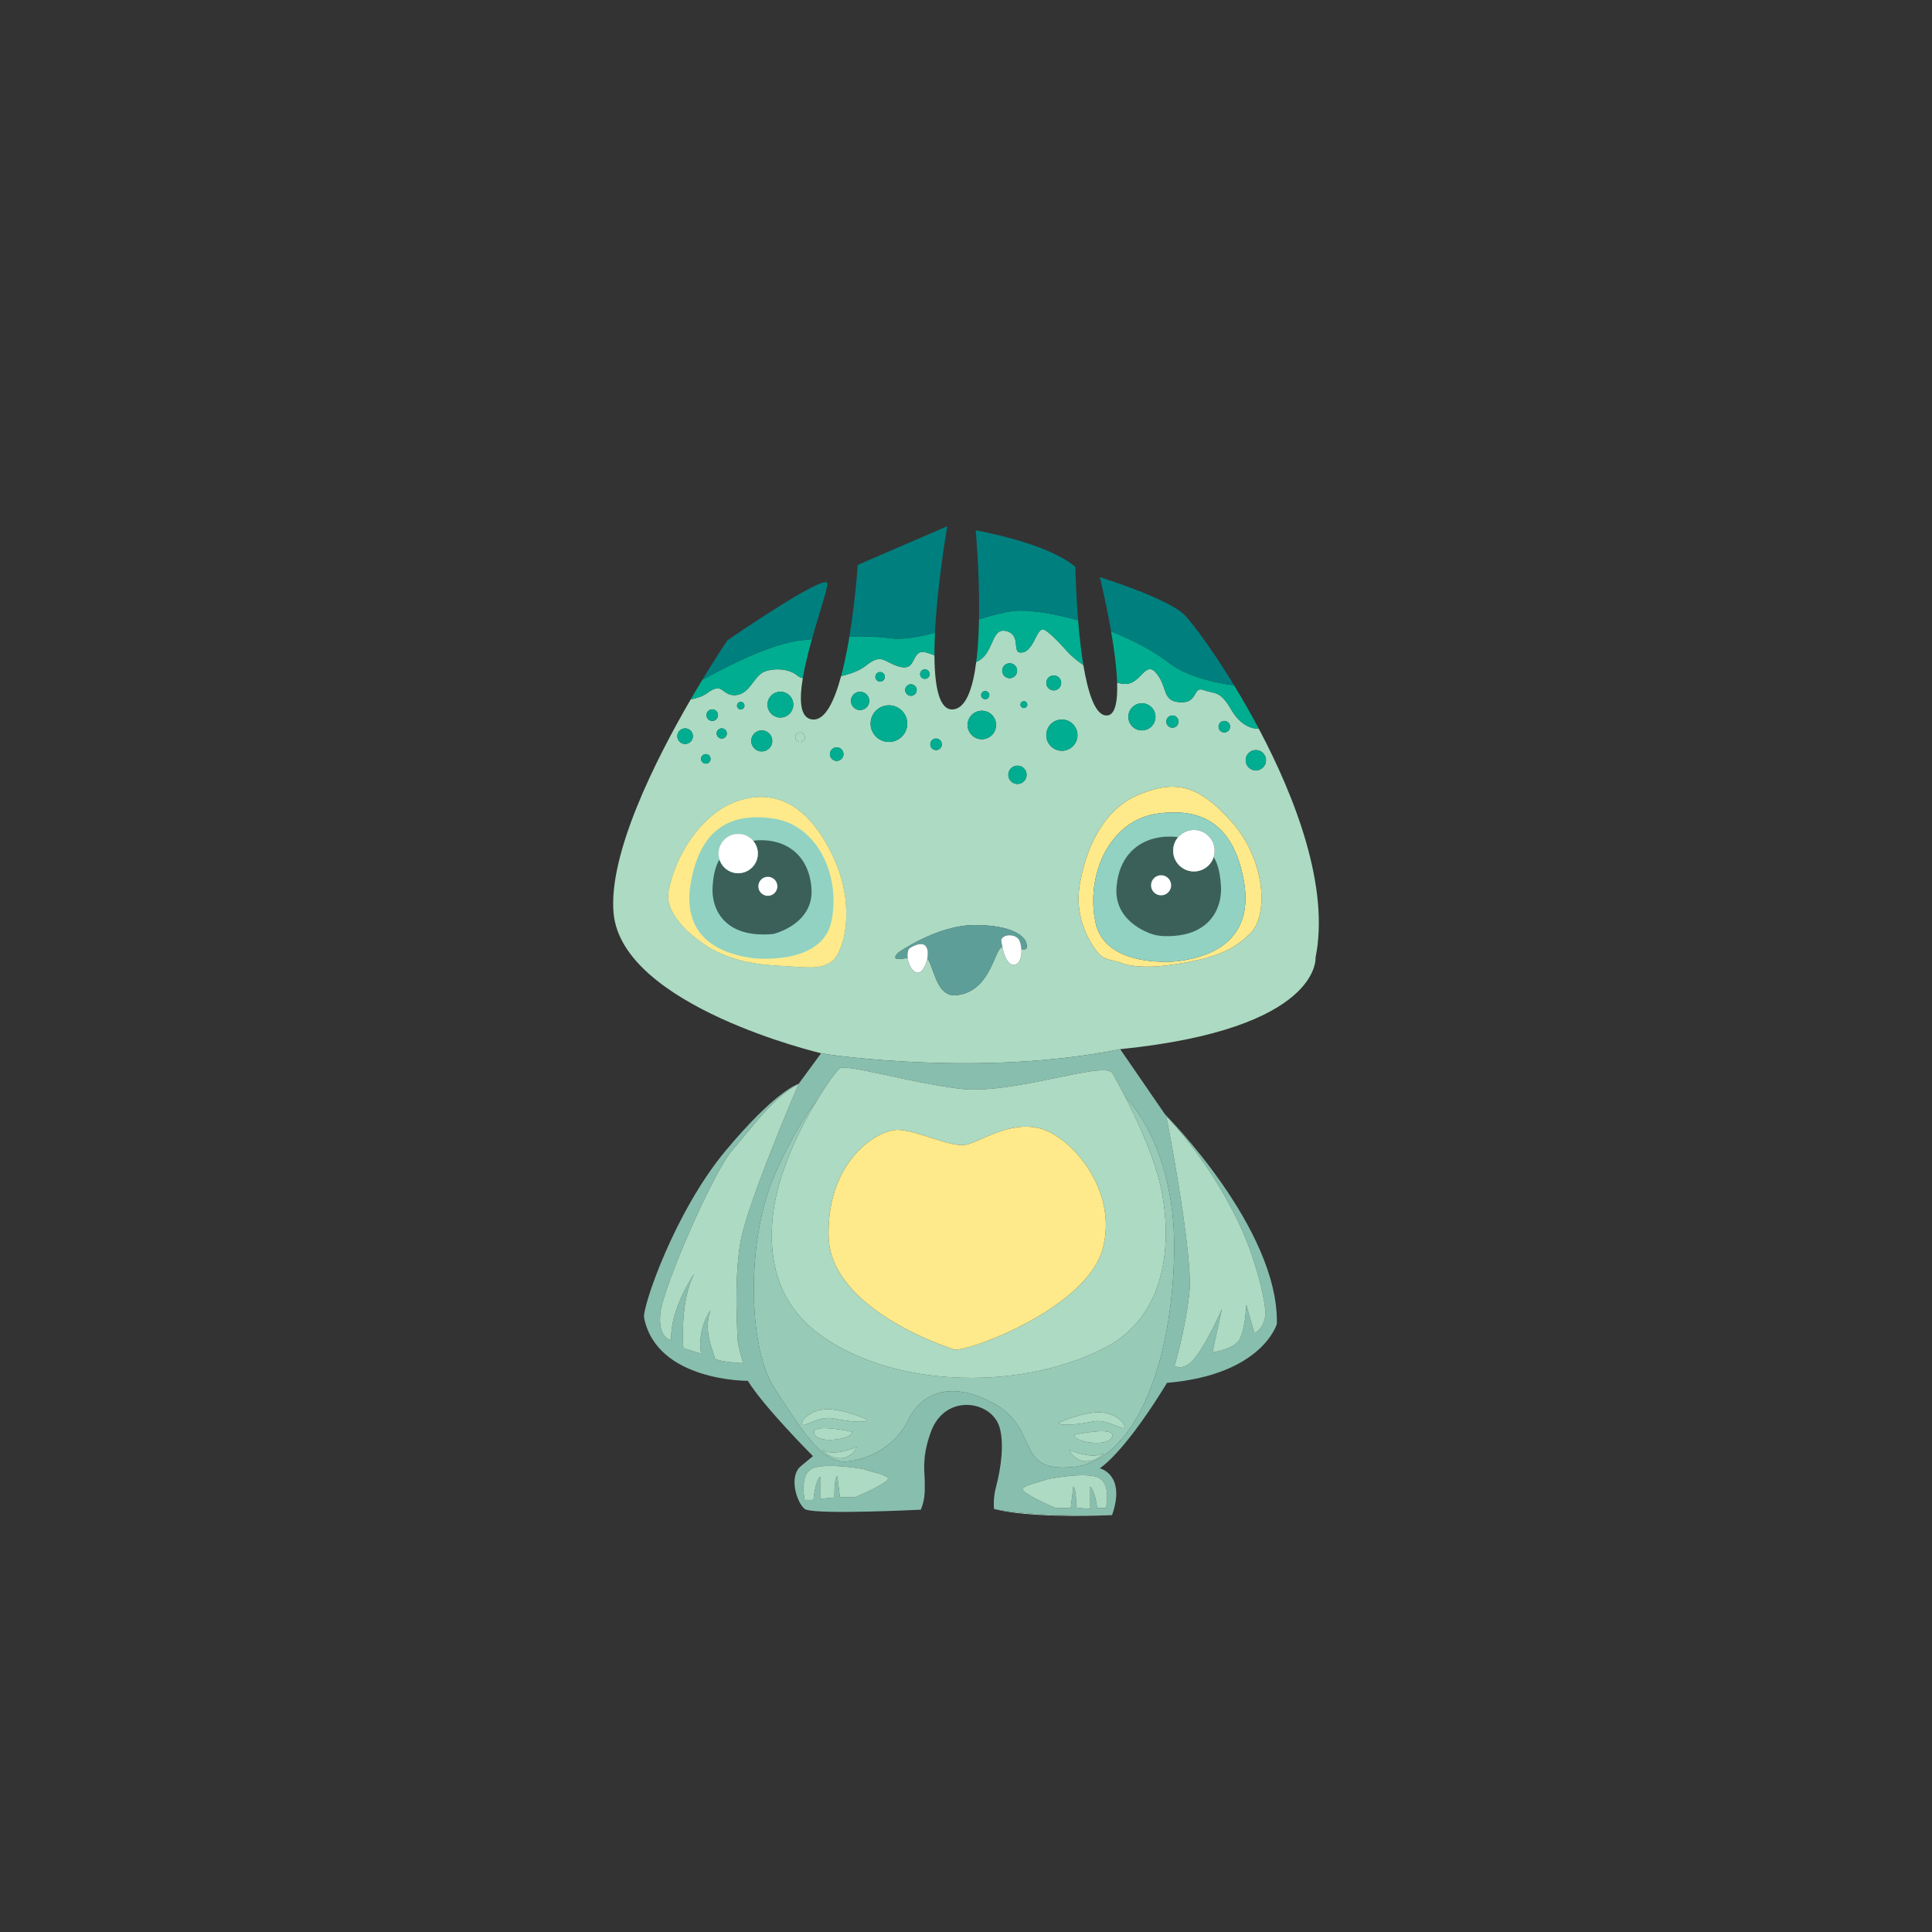 <?xml version="1.0" encoding="iso-8859-1"?>
<!-- Generator: Adobe Illustrator 18.0.0, SVG Export Plug-In . SVG Version: 6.00 Build 0)  -->
<!DOCTYPE svg PUBLIC "-//W3C//DTD SVG 1.1//EN" "http://www.w3.org/Graphics/SVG/1.1/DTD/svg11.dtd">
<svg version="1.1" id="Layer_1" xmlns:x="http://ns.adobe.com/Extensibility/1.0/" xmlns:i="http://ns.adobe.com/AdobeIllustrator/10.0/" xmlns:graph="http://ns.adobe.com/Graphs/1.0/"
	 xmlns="http://www.w3.org/2000/svg" xmlns:xlink="http://www.w3.org/1999/xlink" xmlns:a="http://ns.adobe.com/AdobeSVGViewerExtensions/3.0/"
	 x="0px" y="0px" viewBox="0 0 715.46 715.46" style="enable-background:new 0 0 715.46 715.46;" xml:space="preserve">
<rect x="0" y="0" width="715.46" height="715.46" fill="#333333" stroke="none"/>
<g>
	<path style="fill:#ACDAC2;" d="M452.151,328.31c-0.23-3.82-0.78-7.73-2.69-10.98c-0.97,3.12-3.88,5.38-7.33,5.38
		c-4.25,0-7.69-3.44-7.69-7.68c0-1.92,0.7-3.67,1.87-5.02c-12.16-1.41-21.93,5.13-22.84,18.76c-0.67,10.06,7.34,14.81,11.89,16.69
		c1.71,0.7,3.53,1.11,5.38,1.18C448.331,347.35,452.591,335.9,452.151,328.31z M452.151,328.31c-0.23-3.82-0.78-7.73-2.69-10.98
		c-0.97,3.12-3.88,5.38-7.33,5.38c-4.25,0-7.69-3.44-7.69-7.68c0-1.92,0.7-3.67,1.87-5.02c-12.16-1.41-21.93,5.13-22.84,18.76
		c-0.67,10.06,7.34,14.81,11.89,16.69c1.71,0.7,3.53,1.11,5.38,1.18C448.331,347.35,452.591,335.9,452.151,328.31z M452.151,328.31
		c-0.23-3.82-0.78-7.73-2.69-10.98c-0.97,3.12-3.88,5.38-7.33,5.38c-4.25,0-7.69-3.44-7.69-7.68c0-1.92,0.7-3.67,1.87-5.02
		c-12.16-1.41-21.93,5.13-22.84,18.76c-0.67,10.06,7.34,14.81,11.89,16.69c1.71,0.7,3.53,1.11,5.38,1.18
		C448.331,347.35,452.591,335.9,452.151,328.31z M452.151,328.31c-0.23-3.82-0.78-7.73-2.69-10.98c-0.97,3.12-3.88,5.38-7.33,5.38
		c-4.25,0-7.69-3.44-7.69-7.68c0-1.92,0.7-3.67,1.87-5.02c-12.16-1.41-21.93,5.13-22.84,18.76c-0.67,10.06,7.34,14.81,11.89,16.69
		c1.71,0.7,3.53,1.11,5.38,1.18C448.331,347.35,452.591,335.9,452.151,328.31z M452.151,328.31c-0.23-3.82-0.78-7.73-2.69-10.98
		c-0.97,3.12-3.88,5.38-7.33,5.38c-4.25,0-7.69-3.44-7.69-7.68c0-1.92,0.7-3.67,1.87-5.02c-12.16-1.41-21.93,5.13-22.84,18.76
		c-0.67,10.06,7.34,14.81,11.89,16.69c1.71,0.7,3.53,1.11,5.38,1.18C448.331,347.35,452.591,335.9,452.151,328.31z M452.151,328.31
		c-0.23-3.82-0.78-7.73-2.69-10.98c-0.97,3.12-3.88,5.38-7.33,5.38c-4.25,0-7.69-3.44-7.69-7.68c0-1.92,0.7-3.67,1.87-5.02
		c-12.16-1.41-21.93,5.13-22.84,18.76c-0.67,10.06,7.34,14.81,11.89,16.69c1.71,0.7,3.53,1.11,5.38,1.18
		C448.331,347.35,452.591,335.9,452.151,328.31z M452.151,328.31c-0.23-3.82-0.78-7.73-2.69-10.98c-0.97,3.12-3.88,5.38-7.33,5.38
		c-4.25,0-7.69-3.44-7.69-7.68c0-1.92,0.7-3.67,1.87-5.02c-12.16-1.41-21.93,5.13-22.84,18.76c-0.67,10.06,7.34,14.81,11.89,16.69
		c1.71,0.7,3.53,1.11,5.38,1.18C448.331,347.35,452.591,335.9,452.151,328.31z M452.151,328.31c-0.23-3.82-0.78-7.73-2.69-10.98
		c-0.97,3.12-3.88,5.38-7.33,5.38c-4.25,0-7.69-3.44-7.69-7.68c0-1.92,0.7-3.67,1.87-5.02c-12.16-1.41-21.93,5.13-22.84,18.76
		c-0.67,10.06,7.34,14.81,11.89,16.69c1.71,0.7,3.53,1.11,5.38,1.18C448.331,347.35,452.591,335.9,452.151,328.31z M452.151,328.31
		c-0.23-3.82-0.78-7.73-2.69-10.98c-0.97,3.12-3.88,5.38-7.33,5.38c-4.25,0-7.69-3.44-7.69-7.68c0-1.92,0.7-3.67,1.87-5.02
		c-12.16-1.41-21.93,5.13-22.84,18.76c-0.67,10.06,7.34,14.81,11.89,16.69c1.71,0.7,3.53,1.11,5.38,1.18
		C448.331,347.35,452.591,335.9,452.151,328.31z M452.151,328.31c-0.23-3.82-0.78-7.73-2.69-10.98c-0.97,3.12-3.88,5.38-7.33,5.38
		c-4.25,0-7.69-3.44-7.69-7.68c0-1.92,0.7-3.67,1.87-5.02c-12.16-1.41-21.93,5.13-22.84,18.76c-0.67,10.06,7.34,14.81,11.89,16.69
		c1.71,0.7,3.53,1.11,5.38,1.18C448.331,347.35,452.591,335.9,452.151,328.31z M452.151,328.31c-0.23-3.82-0.78-7.73-2.69-10.98
		c-0.97,3.12-3.88,5.38-7.33,5.38c-4.25,0-7.69-3.44-7.69-7.68c0-1.92,0.7-3.67,1.87-5.02c-12.16-1.41-21.93,5.13-22.84,18.76
		c-0.67,10.06,7.34,14.81,11.89,16.69c1.71,0.7,3.53,1.11,5.38,1.18C448.331,347.35,452.591,335.9,452.151,328.31z M452.151,328.31
		c-0.23-3.82-0.78-7.73-2.69-10.98c-0.97,3.12-3.88,5.38-7.33,5.38c-4.25,0-7.69-3.44-7.69-7.68c0-1.92,0.7-3.67,1.87-5.02
		c-12.16-1.41-21.93,5.13-22.84,18.76c-0.67,10.06,7.34,14.81,11.89,16.69c1.71,0.7,3.53,1.11,5.38,1.18
		C448.331,347.35,452.591,335.9,452.151,328.31z M452.151,328.31c-0.23-3.82-0.78-7.73-2.69-10.98c-0.97,3.12-3.88,5.38-7.33,5.38
		c-4.25,0-7.69-3.44-7.69-7.68c0-1.92,0.7-3.67,1.87-5.02c-12.16-1.41-21.93,5.13-22.84,18.76c-0.67,10.06,7.34,14.81,11.89,16.69
		c1.71,0.7,3.53,1.11,5.38,1.18C448.331,347.35,452.591,335.9,452.151,328.31z M452.151,328.31c-0.23-3.82-0.78-7.73-2.69-10.98
		c-0.97,3.12-3.88,5.38-7.33,5.38c-4.25,0-7.69-3.44-7.69-7.68c0-1.92,0.7-3.67,1.87-5.02c-12.16-1.41-21.93,5.13-22.84,18.76
		c-0.67,10.06,7.34,14.81,11.89,16.69c1.71,0.7,3.53,1.11,5.38,1.18C448.331,347.35,452.591,335.9,452.151,328.31z M452.151,328.31
		c-0.23-3.82-0.78-7.73-2.69-10.98c-0.97,3.12-3.88,5.38-7.33,5.38c-4.25,0-7.69-3.44-7.69-7.68c0-1.92,0.7-3.67,1.87-5.02
		c-12.16-1.41-21.93,5.13-22.84,18.76c-0.67,10.06,7.34,14.81,11.89,16.69c1.71,0.7,3.53,1.11,5.38,1.18
		C448.331,347.35,452.591,335.9,452.151,328.31z M452.151,328.31c-0.23-3.82-0.78-7.73-2.69-10.98c-0.97,3.12-3.88,5.38-7.33,5.38
		c-4.25,0-7.69-3.44-7.69-7.68c0-1.92,0.7-3.67,1.87-5.02c-12.16-1.41-21.93,5.13-22.84,18.76c-0.67,10.06,7.34,14.81,11.89,16.69
		c1.71,0.7,3.53,1.11,5.38,1.18C448.331,347.35,452.591,335.9,452.151,328.31z M452.151,328.31c-0.23-3.82-0.78-7.73-2.69-10.98
		c-0.97,3.12-3.88,5.38-7.33,5.38c-4.25,0-7.69-3.44-7.69-7.68c0-1.92,0.7-3.67,1.87-5.02c-12.16-1.41-21.93,5.13-22.84,18.76
		c-0.67,10.06,7.34,14.81,11.89,16.69c1.71,0.7,3.53,1.11,5.38,1.18C448.331,347.35,452.591,335.9,452.151,328.31z M452.151,328.31
		c-0.23-3.82-0.78-7.73-2.69-10.98c-0.97,3.12-3.88,5.38-7.33,5.38c-4.25,0-7.69-3.44-7.69-7.68c0-1.92,0.7-3.67,1.87-5.02
		c-12.16-1.41-21.93,5.13-22.84,18.76c-0.67,10.06,7.34,14.81,11.89,16.69c1.71,0.7,3.53,1.11,5.38,1.18
		C448.331,347.35,452.591,335.9,452.151,328.31z M452.151,328.31c-0.23-3.82-0.78-7.73-2.69-10.98c-0.97,3.12-3.88,5.38-7.33,5.38
		c-4.25,0-7.69-3.44-7.69-7.68c0-1.92,0.7-3.67,1.87-5.02c-12.16-1.41-21.93,5.13-22.84,18.76c-0.67,10.06,7.34,14.81,11.89,16.69
		c1.71,0.7,3.53,1.11,5.38,1.18C448.331,347.35,452.591,335.9,452.151,328.31z M452.151,328.31c-0.23-3.82-0.78-7.73-2.69-10.98
		c-0.97,3.12-3.88,5.38-7.33,5.38c-4.25,0-7.69-3.44-7.69-7.68c0-1.92,0.7-3.67,1.87-5.02c-12.16-1.41-21.93,5.13-22.84,18.76
		c-0.67,10.06,7.34,14.81,11.89,16.69c1.71,0.7,3.53,1.11,5.38,1.18C448.331,347.35,452.591,335.9,452.151,328.31z M452.151,328.31
		c-0.23-3.82-0.78-7.73-2.69-10.98c-0.97,3.12-3.88,5.38-7.33,5.38c-4.25,0-7.69-3.44-7.69-7.68c0-1.92,0.7-3.67,1.87-5.02
		c-12.16-1.41-21.93,5.13-22.84,18.76c-0.67,10.06,7.34,14.81,11.89,16.69c1.71,0.7,3.53,1.11,5.38,1.18
		C448.331,347.35,452.591,335.9,452.151,328.31z M452.151,328.31c-0.23-3.82-0.78-7.73-2.69-10.98c-0.97,3.12-3.88,5.38-7.33,5.38
		c-4.25,0-7.69-3.44-7.69-7.68c0-1.92,0.7-3.67,1.87-5.02c-12.16-1.41-21.93,5.13-22.84,18.76c-0.67,10.06,7.34,14.81,11.89,16.69
		c1.71,0.7,3.53,1.11,5.38,1.18C448.331,347.35,452.591,335.9,452.151,328.31z M452.151,328.31c-0.23-3.82-0.78-7.73-2.69-10.98
		c-0.97,3.12-3.88,5.38-7.33,5.38c-4.25,0-7.69-3.44-7.69-7.68c0-1.92,0.7-3.67,1.87-5.02c-12.16-1.41-21.93,5.13-22.84,18.76
		c-0.67,10.06,7.34,14.81,11.89,16.69c1.71,0.7,3.53,1.11,5.38,1.18C448.331,347.35,452.591,335.9,452.151,328.31z M307.841,315.94
		c-9.8-19.59-22.36-23.61-35.17-19.09c-12.8,4.53-22.85,20.1-25.11,33.66c-0.85,5.1,3.14,10.34,6.45,13.7
		c2.22,2.25,7.55,6.24,10.38,7.65c8.03,4.02,15.07,5.27,24.61,5.78c10.33,0.54,14.32,1.5,18.84-1.51
		C312.361,353.11,317.631,335.53,307.841,315.94z M266.091,316.09c0-4.02,3.26-7.28,7.28-7.28c2.2,0,4.17,0.98,5.51,2.52
		c1.1,1.28,1.77,2.94,1.77,4.76c0,4.02-3.26,7.28-7.28,7.28c-3.26,0-6.02-2.14-6.94-5.1
		C266.211,317.58,266.091,316.85,266.091,316.09z M306.141,217.73v0.03c0.02-0.12,0.05-0.23,0.07-0.34
		C306.191,217.52,306.171,217.62,306.141,217.73z M305.381,220.73c0.01-0.05,0.03-0.11,0.05-0.17l-0.01,0.01
		C305.411,220.63,305.401,220.68,305.381,220.73z M304.931,222.32c0.02-0.08,0.04-0.16,0.07-0.24c0.01-0.05,0.02-0.1,0.04-0.14
		c-0.02,0.05-0.03,0.1-0.05,0.14C304.971,222.16,304.951,222.24,304.931,222.32z M304.721,223.02c0.01-0.01,0.01-0.03,0.02-0.05
		c0.05-0.2,0.11-0.4,0.17-0.6l-0.18,0.6C304.731,222.99,304.721,223,304.721,223.02z M268.981,237.72c0.01-0.02,0.03-0.04,0.04-0.05
		c0.02-0.03,0.04-0.06,0.05-0.09c-0.01,0.01-0.02,0.03-0.03,0.04C269.021,237.65,269.001,237.68,268.981,237.72z M267.901,239.36
		c0.04-0.06,0.07-0.11,0.1-0.17c-0.07,0.12-0.15,0.24-0.23,0.36C267.811,239.48,267.861,239.42,267.901,239.36z M265.871,242.47
		c0.09-0.14,0.18-0.28,0.27-0.41c0.02-0.05,0.05-0.09,0.07-0.13c-0.02,0.04-0.05,0.09-0.08,0.13
		C266.051,242.19,265.961,242.33,265.871,242.47z M265.201,243.52c0.08-0.12,0.15-0.24,0.23-0.35h-0.01
		C265.351,243.28,265.271,243.4,265.201,243.52z M314.531,235.83c0.01-0.05,0.02-0.09,0.03-0.14c0.02-0.1,0.03-0.19,0.04-0.29
		C314.581,235.54,314.561,235.68,314.531,235.83z M316.201,223.98c-0.02,0.23-0.05,0.46-0.08,0.69c0.03-0.21,0.05-0.42,0.08-0.62
		c0.02-0.17,0.04-0.35,0.06-0.52C316.241,223.68,316.221,223.83,316.201,223.98z M316.451,221.86c0,0.02,0,0.05-0.01,0.07
		c-0.02,0.16-0.03,0.33-0.05,0.49c0.02-0.16,0.04-0.33,0.06-0.49c0.02-0.2,0.04-0.4,0.06-0.59
		C316.491,221.52,316.471,221.69,316.451,221.86z M316.831,218.3c-0.01,0.12-0.02,0.24-0.03,0.36c0.02-0.18,0.04-0.34,0.05-0.51
		C316.851,218.2,316.841,218.25,316.831,218.3z M316.991,216.72c-0.02,0.21-0.04,0.42-0.06,0.64c0.02-0.23,0.05-0.45,0.07-0.67
		c0-0.08,0.01-0.16,0.02-0.23C317.011,216.54,317.001,216.63,316.991,216.72z M317.141,215.15c-0.01,0.06-0.01,0.13-0.02,0.19v0.05
		c0.01-0.02,0.01-0.03,0.01-0.05c0-0.07,0.01-0.14,0.02-0.21C317.151,215.13,317.141,215.14,317.141,215.15z M317.161,214.93
		c0,0.04-0.01,0.09-0.01,0.13c0.01-0.1,0.02-0.18,0.03-0.28c0.03-0.37,0.06-0.71,0.09-1.04
		C317.231,214.12,317.201,214.51,317.161,214.93z M317.521,210.65c0.01-0.06,0.01-0.11,0.02-0.17v-0.07
		C317.541,210.49,317.531,210.57,317.521,210.65z M346.701,227.34c-0.03,0.33-0.05,0.67-0.08,1.01c-0.03,0.5-0.07,0.99-0.1,1.49
		c0.05-0.8,0.11-1.6,0.18-2.4c0-0.06,0-0.12,0.01-0.17C346.711,227.3,346.701,227.32,346.701,227.34z M350.581,196.11
		c0.01-0.01,0.01-0.01,0.01-0.02v-0.04C350.591,196.07,350.591,196.09,350.581,196.11z M398.961,225.79h-0.01
		c0.01,0.18,0.02,0.36,0.04,0.54L398.961,225.79z M398.901,224.9c-0.01-0.02-0.01-0.04-0.01-0.06c0.01,0.24,0.03,0.48,0.05,0.72
		C398.931,225.34,398.911,225.12,398.901,224.9z M398.731,222.15c-0.01-0.02-0.01-0.03-0.01-0.05c0.01,0.15,0.02,0.3,0.03,0.45
		C398.741,222.41,398.741,222.28,398.731,222.15z M398.661,220.84l-0.01-0.06c0.01,0.23,0.02,0.47,0.04,0.71
		C398.681,221.27,398.671,221.06,398.661,220.84z M398.601,219.68c-0.01-0.04-0.01-0.09-0.01-0.13v0.09
		c0.01,0.13,0.01,0.26,0.02,0.39C398.611,219.91,398.601,219.79,398.601,219.68z M398.551,218.87l0.01,0.01v-0.01H398.551z
		 M398.511,217.97c0,0.04,0,0.07,0.01,0.11v-0.1C398.521,217.98,398.511,217.98,398.511,217.97z M398.351,213.8
		c0.01,0.23,0.02,0.47,0.02,0.72c0,0.03,0,0.05,0.01,0.07C398.371,214.31,398.361,214.05,398.351,213.8z M362.571,227.57
		c0,0.01,0.01,0.01,0.01,0.01c0-0.01,0-0.01,0-0.02C362.581,227.56,362.571,227.56,362.571,227.57z M362.571,227.55
		c0,0.01,0.01,0.01,0.01,0.01v-0.51C362.581,227.21,362.581,227.38,362.571,227.55z M407.861,354.04c1.04,0.8,2.25,1.29,3.51,1.48
		C410.091,355.2,408.931,354.83,407.861,354.04z M452.151,328.31c-0.23-3.82-0.78-7.73-2.69-10.98c-0.97,3.12-3.88,5.38-7.33,5.38
		c-4.25,0-7.69-3.44-7.69-7.68c0-1.92,0.7-3.67,1.87-5.02c-12.16-1.41-21.93,5.13-22.84,18.76c-0.67,10.06,7.34,14.81,11.89,16.69
		c1.71,0.7,3.53,1.11,5.38,1.18C448.331,347.35,452.591,335.9,452.151,328.31z M407.371,213.99c-0.01-0.01-0.01-0.01-0.01-0.01
		c0.01,0.05,0.03,0.1,0.04,0.16C407.391,214.09,407.381,214.03,407.371,213.99z M407.411,214.18c0.01,0.03,0.02,0.06,0.02,0.1
		c0,0.01,0,0.01,0.01,0.02c0-0.01,0-0.01,0-0.02C407.431,214.25,407.421,214.21,407.411,214.18z M407.461,214.38
		c0,0.02,0.01,0.04,0.01,0.06l0.01,0.01v-0.01C407.471,214.42,407.461,214.4,407.461,214.38z M407.511,214.59
		c0,0.02,0.01,0.04,0.01,0.06h0.01C407.521,214.63,407.521,214.61,407.511,214.59z M408.101,217.13c0.01,0.04,0.02,0.08,0.02,0.12
		c0,0,0,0,0.01,0C408.121,217.21,408.111,217.17,408.101,217.13z M408.351,218.23c0.01,0.07,0.03,0.13,0.04,0.2h0.01
		C408.381,218.36,408.371,218.3,408.351,218.23z M409.221,222.22c-0.02-0.09-0.04-0.18-0.06-0.26c0.02,0.1,0.04,0.2,0.06,0.3
		c0.04,0.16,0.07,0.33,0.11,0.49C409.291,222.57,409.261,222.4,409.221,222.22z M410.751,229.88c0.04,0.24,0.09,0.49,0.13,0.74
		c0.02,0.08,0.03,0.15,0.05,0.23C410.871,230.53,410.811,230.2,410.751,229.88z M440.071,229.29l-0.02-0.01
		c0.07,0.08,0.15,0.16,0.22,0.25C440.201,229.45,440.131,229.37,440.071,229.29z M444.071,234.39c-0.02-0.02-0.04-0.05-0.06-0.07
		c0.02,0.02,0.03,0.05,0.05,0.07c0.05,0.06,0.1,0.13,0.15,0.2C444.161,234.52,444.111,234.45,444.071,234.39z M447.071,238.55
		c0.02,0.05,0.06,0.11,0.1,0.16c0.11,0.14,0.21,0.29,0.31,0.44C447.341,238.95,447.211,238.75,447.071,238.55z M448.411,240.48
		c-0.07-0.1-0.14-0.19-0.2-0.28c0.07,0.1,0.14,0.2,0.2,0.3c0.05,0.07,0.1,0.14,0.15,0.21
		C448.511,240.63,448.461,240.56,448.411,240.48z M451.971,245.79c0.09,0.16,0.19,0.3,0.29,0.46c0.22,0.33,0.43,0.66,0.65,1
		C452.591,246.75,452.281,246.27,451.971,245.79z M452.151,328.31c-0.23-3.82-0.78-7.73-2.69-10.98c-0.97,3.12-3.88,5.38-7.33,5.38
		c-4.25,0-7.69-3.44-7.69-7.68c0-1.92,0.7-3.67,1.87-5.02c-12.16-1.41-21.93,5.13-22.84,18.76c-0.67,10.06,7.34,14.81,11.89,16.69
		c1.71,0.7,3.53,1.11,5.38,1.18C448.331,347.35,452.591,335.9,452.151,328.31z M452.151,328.31c-0.23-3.82-0.78-7.73-2.69-10.98
		c-0.97,3.12-3.88,5.38-7.33,5.38c-4.25,0-7.69-3.44-7.69-7.68c0-1.92,0.7-3.67,1.87-5.02c-12.16-1.41-21.93,5.13-22.84,18.76
		c-0.67,10.06,7.34,14.81,11.89,16.69c1.71,0.7,3.53,1.11,5.38,1.18C448.331,347.35,452.591,335.9,452.151,328.31z M452.151,328.31
		c-0.23-3.82-0.78-7.73-2.69-10.98c-0.97,3.12-3.88,5.38-7.33,5.38c-4.25,0-7.69-3.44-7.69-7.68c0-1.92,0.7-3.67,1.87-5.02
		c-12.16-1.41-21.93,5.13-22.84,18.76c-0.67,10.06,7.34,14.81,11.89,16.69c1.71,0.7,3.53,1.11,5.38,1.18
		C448.331,347.35,452.591,335.9,452.151,328.31z M452.151,328.31c-0.23-3.82-0.78-7.73-2.69-10.98c-0.97,3.12-3.88,5.38-7.33,5.38
		c-4.25,0-7.69-3.44-7.69-7.68c0-1.92,0.7-3.67,1.87-5.02c-12.16-1.41-21.93,5.13-22.84,18.76c-0.67,10.06,7.34,14.81,11.89,16.69
		c1.71,0.7,3.53,1.11,5.38,1.18C448.331,347.35,452.591,335.9,452.151,328.31z M452.151,328.31c-0.23-3.82-0.78-7.73-2.69-10.98
		c-0.97,3.12-3.88,5.38-7.33,5.38c-4.25,0-7.69-3.44-7.69-7.68c0-1.92,0.7-3.67,1.87-5.02c-12.16-1.41-21.93,5.13-22.84,18.76
		c-0.67,10.06,7.34,14.81,11.89,16.69c1.71,0.7,3.53,1.11,5.38,1.18C448.331,347.35,452.591,335.9,452.151,328.31z M452.151,328.31
		c-0.23-3.82-0.78-7.73-2.69-10.98c-0.97,3.12-3.88,5.38-7.33,5.38c-4.25,0-7.69-3.44-7.69-7.68c0-1.92,0.7-3.67,1.87-5.02
		c-12.16-1.41-21.93,5.13-22.84,18.76c-0.67,10.06,7.34,14.81,11.89,16.69c1.71,0.7,3.53,1.11,5.38,1.18
		C448.331,347.35,452.591,335.9,452.151,328.31z M452.151,328.31c-0.23-3.82-0.78-7.73-2.69-10.98c-0.97,3.12-3.88,5.38-7.33,5.38
		c-4.25,0-7.69-3.44-7.69-7.68c0-1.92,0.7-3.67,1.87-5.02c-12.16-1.41-21.93,5.13-22.84,18.76c-0.67,10.06,7.34,14.81,11.89,16.69
		c1.71,0.7,3.53,1.11,5.38,1.18C448.331,347.35,452.591,335.9,452.151,328.31z M452.151,328.31c-0.23-3.82-0.78-7.73-2.69-10.98
		c-0.97,3.12-3.88,5.38-7.33,5.38c-4.25,0-7.69-3.44-7.69-7.68c0-1.92,0.7-3.67,1.87-5.02c-12.16-1.41-21.93,5.13-22.84,18.76
		c-0.67,10.06,7.34,14.81,11.89,16.69c1.71,0.7,3.53,1.11,5.38,1.18C448.331,347.35,452.591,335.9,452.151,328.31z M452.151,328.31
		c-0.23-3.82-0.78-7.73-2.69-10.98c-0.97,3.12-3.88,5.38-7.33,5.38c-4.25,0-7.69-3.44-7.69-7.68c0-1.92,0.7-3.67,1.87-5.02
		c-12.16-1.41-21.93,5.13-22.84,18.76c-0.67,10.06,7.34,14.81,11.89,16.69c1.71,0.7,3.53,1.11,5.38,1.18
		C448.331,347.35,452.591,335.9,452.151,328.31z M452.151,328.31c-0.23-3.82-0.78-7.73-2.69-10.98c-0.97,3.12-3.88,5.38-7.33,5.38
		c-4.25,0-7.69-3.44-7.69-7.68c0-1.92,0.7-3.67,1.87-5.02c-12.16-1.41-21.93,5.13-22.84,18.76c-0.67,10.06,7.34,14.81,11.89,16.69
		c1.71,0.7,3.53,1.11,5.38,1.18C448.331,347.35,452.591,335.9,452.151,328.31z M452.151,328.31c-0.23-3.82-0.78-7.73-2.69-10.98
		c-0.97,3.12-3.88,5.38-7.33,5.38c-4.25,0-7.69-3.44-7.69-7.68c0-1.92,0.7-3.67,1.87-5.02c-12.16-1.41-21.93,5.13-22.84,18.76
		c-0.67,10.06,7.34,14.81,11.89,16.69c1.71,0.7,3.53,1.11,5.38,1.18C448.331,347.35,452.591,335.9,452.151,328.31z M452.151,328.31
		c-0.23-3.82-0.78-7.73-2.69-10.98c-0.97,3.12-3.88,5.38-7.33,5.38c-4.25,0-7.69-3.44-7.69-7.68c0-1.92,0.7-3.67,1.87-5.02
		c-12.16-1.41-21.93,5.13-22.84,18.76c-0.67,10.06,7.34,14.81,11.89,16.69c1.71,0.7,3.53,1.11,5.38,1.18
		C448.331,347.35,452.591,335.9,452.151,328.31z M452.151,328.31c-0.23-3.82-0.78-7.73-2.69-10.98c-0.97,3.12-3.88,5.38-7.33,5.38
		c-4.25,0-7.69-3.44-7.69-7.68c0-1.92,0.7-3.67,1.87-5.02c-12.16-1.41-21.93,5.13-22.84,18.76c-0.67,10.06,7.34,14.81,11.89,16.69
		c1.71,0.7,3.53,1.11,5.38,1.18C448.331,347.35,452.591,335.9,452.151,328.31z M452.151,328.31c-0.23-3.82-0.78-7.73-2.69-10.98
		c-0.97,3.12-3.88,5.38-7.33,5.38c-4.25,0-7.69-3.44-7.69-7.68c0-1.92,0.7-3.67,1.87-5.02c-12.16-1.41-21.93,5.13-22.84,18.76
		c-0.67,10.06,7.34,14.81,11.89,16.69c1.71,0.7,3.53,1.11,5.38,1.18C448.331,347.35,452.591,335.9,452.151,328.31z M452.151,328.31
		c-0.23-3.82-0.78-7.73-2.69-10.98c-0.97,3.12-3.88,5.38-7.33,5.38c-4.25,0-7.69-3.44-7.69-7.68c0-1.92,0.7-3.67,1.87-5.02
		c-12.16-1.41-21.93,5.13-22.84,18.76c-0.67,10.06,7.34,14.81,11.89,16.69c1.71,0.7,3.53,1.11,5.38,1.18
		C448.331,347.35,452.591,335.9,452.151,328.31z M452.151,328.31c-0.23-3.82-0.78-7.73-2.69-10.98c-0.97,3.12-3.88,5.38-7.33,5.38
		c-4.25,0-7.69-3.44-7.69-7.68c0-1.92,0.7-3.67,1.87-5.02c-12.16-1.41-21.93,5.13-22.84,18.76c-0.67,10.06,7.34,14.81,11.89,16.69
		c1.71,0.7,3.53,1.11,5.38,1.18C448.331,347.35,452.591,335.9,452.151,328.31z M452.151,328.31c-0.23-3.82-0.78-7.73-2.69-10.98
		c-0.97,3.12-3.88,5.38-7.33,5.38c-4.25,0-7.69-3.44-7.69-7.68c0-1.92,0.7-3.67,1.87-5.02c-12.16-1.41-21.93,5.13-22.84,18.76
		c-0.67,10.06,7.34,14.81,11.89,16.69c1.71,0.7,3.53,1.11,5.38,1.18C448.331,347.35,452.591,335.9,452.151,328.31z M452.151,328.31
		c-0.23-3.82-0.78-7.73-2.69-10.98c-0.97,3.12-3.88,5.38-7.33,5.38c-4.25,0-7.69-3.44-7.69-7.68c0-1.92,0.7-3.67,1.87-5.02
		c-12.16-1.41-21.93,5.13-22.84,18.76c-0.67,10.06,7.34,14.81,11.89,16.69c1.71,0.7,3.53,1.11,5.38,1.18
		C448.331,347.35,452.591,335.9,452.151,328.31z M452.151,328.31c-0.23-3.82-0.78-7.73-2.69-10.98c-0.97,3.12-3.88,5.38-7.33,5.38
		c-4.25,0-7.69-3.44-7.69-7.68c0-1.92,0.7-3.67,1.87-5.02c-12.16-1.41-21.93,5.13-22.84,18.76c-0.67,10.06,7.34,14.81,11.89,16.69
		c1.71,0.7,3.53,1.11,5.38,1.18C448.331,347.35,452.591,335.9,452.151,328.31z M452.151,328.31c-0.23-3.82-0.78-7.73-2.69-10.98
		c-0.97,3.12-3.88,5.38-7.33,5.38c-4.25,0-7.69-3.44-7.69-7.68c0-1.92,0.7-3.67,1.87-5.02c-12.16-1.41-21.93,5.13-22.84,18.76
		c-0.67,10.06,7.34,14.81,11.89,16.69c1.71,0.7,3.53,1.11,5.38,1.18C448.331,347.35,452.591,335.9,452.151,328.31z M452.151,328.31
		c-0.23-3.82-0.78-7.73-2.69-10.98c-0.97,3.12-3.88,5.38-7.33,5.38c-4.25,0-7.69-3.44-7.69-7.68c0-1.92,0.7-3.67,1.87-5.02
		c-12.16-1.41-21.93,5.13-22.84,18.76c-0.67,10.06,7.34,14.81,11.89,16.69c1.71,0.7,3.53,1.11,5.38,1.18
		C448.331,347.35,452.591,335.9,452.151,328.31z M431.911,413.41c0,0.01,0.01,0.01,0.01,0.03v-0.03H431.911z M309.941,540.86
		c0.03,0.01,0.06,0.02,0.09,0.03c0.1,0.03,0.2,0.05,0.3,0.07C310.201,540.93,310.071,540.9,309.941,540.86z M367.391,510.01
		c-0.08,0.01-0.16,0.01-0.24,0.02c0.41-0.02,0.81-0.04,1.22-0.07c0.06-0.01,0.12-0.01,0.18-0.02
		C368.161,509.97,367.781,509.99,367.391,510.01z M365.401,518.4c0.67,0.32,1.35,0.66,2.04,1.03
		C366.751,519.05,366.071,518.71,365.401,518.4z M407.721,561.19c-0.45,0-0.94,0.01-1.46,0.02c-0.32,0-0.66,0-1.01,0.01
		c-0.49,0-1.01,0-1.54,0.01c-1.09,0-2.26,0-3.49-0.01c-0.89,0-1.81-0.01-2.77-0.02c-0.2-0.01-0.39-0.01-0.59-0.01
		c-0.13,0-0.27-0.01-0.41-0.01c-2.06-0.03-4.23-0.09-6.46-0.18c-1.12-0.05-2.24-0.09-3.37-0.15c-0.12-0.01-0.24-0.01-0.36-0.02
		c-1.01-0.06-2.04-0.12-3.05-0.19c-1.38-0.09-2.77-0.2-4.13-0.33c-0.66-0.06-1.31-0.12-1.95-0.19c-0.62-0.06-1.23-0.13-1.84-0.2
		c-0.59-0.07-1.18-0.14-1.76-0.22c-0.59-0.08-1.17-0.16-1.74-0.25c-0.58-0.09-1.14-0.18-1.7-0.27c-0.05-0.01-0.11-0.02-0.17-0.03
		c-0.61-0.11-1.21-0.21-1.8-0.33c12.28,3.11,34.24,2.61,41.37,2.34C408.981,561.16,408.381,561.18,407.721,561.19z M342.251,543.39
		c-0.03,2.45,0.16,4.63,0.21,6.74C342.541,547.94,342.271,545.87,342.251,543.39z"/>
	<path style="fill:#ACDAC2;" d="M466.181,269.9c-3.43-0.06-7.17-1.84-10.28-7.2c-4.15-7.16-6.03-5.65-10.18-7.16
		c-4.14-1.51-1.88,4.9-8.66,4.52c-6.78-0.38-4.52-5.27-8.67-10.55c-4.14-5.27-5.65,3.39-11.3,3.77c-0.96,0.06-2.11-0.12-3.39-0.48
		c0.23,7.19-0.75,12.4-4.14,12.16c-4.08-0.29-6.69-8.59-8.37-18.65c-2.65-1.88-4.95-3.84-6.33-5.46c0,0-4.89-5.66-7.91-7.54
		c-3.01-1.88-3.76,7.54-8.29,8.29c-4.52,0.75,0-6.41-6.02-7.91c-5.88-1.47-4.24,8.5-11.12,11.45c-1.24,9.67-3.75,17.06-8.47,17.56
		c-5.25,0.56-6.95-8.42-7.01-20.01c-2.4-0.96-4.35-1.63-5.43-1.09c-3.01,1.51-1.88,6.78-7.53,5.27c-5.65-1.5-6.41-5.27-12.43-0.37
		c-2.13,1.73-5.53,3.03-9.17,3.88c-2.5,9.27-5.89,16.35-10.42,16.08c-4.81-0.28-5.16-6.94-3.76-15.35c-0.83-0.21-1.49-0.49-1.9-0.85
		c-3.01-2.63-8.66-3.01-12.43-1.5c-3.77,1.5-5.27,8.29-10.55,8.66c-5.27,0.38-4.52-5.27-10.55-0.75c-1.47,1.11-3.65,1.85-6.1,2.35
		c-13.04,22.45-30.47,57.08-28.56,79.03c3.02,34.66,76.86,51.99,76.86,51.99l3.01,0.5c0,0,56.77,8.41,107.75-2.01
		c74.6-7.54,72.34-33.91,72.34-33.91C492.411,328.8,479.951,295.86,466.181,269.9z M380.171,286.93c0,1.88-1.52,3.39-3.39,3.39
		s-3.39-1.51-3.39-3.39c0-1.87,1.52-3.39,3.39-3.39S380.171,285.06,380.171,286.93z M373.891,245.62c1.53,0,2.77,1.23,2.77,2.76
		c0,1.53-1.24,2.76-2.77,2.76c-1.52,0-2.76-1.23-2.76-2.76C371.131,246.85,372.371,245.62,373.891,245.62z M364.851,255.92
		c0.83,0,1.51,0.67,1.51,1.5c0,0.83-0.68,1.51-1.51,1.51s-1.51-0.68-1.51-1.51C363.341,256.59,364.021,255.92,364.851,255.92z
		 M363.591,263.2c2.92,0,5.28,2.36,5.28,5.27c0,2.92-2.36,5.28-5.28,5.28c-2.91,0-5.27-2.36-5.27-5.28
		C358.321,265.56,360.681,263.2,363.591,263.2z M346.641,273.5c1.18,0,2.14,0.95,2.14,2.13s-0.96,2.14-2.14,2.14
		c-1.18,0-2.13-0.96-2.13-2.14S345.461,273.5,346.641,273.5z M342.501,247.88c0.97,0,1.76,0.79,1.76,1.76
		c0,0.97-0.79,1.75-1.76,1.75c-0.97,0-1.76-0.78-1.76-1.75C340.741,248.67,341.531,247.88,342.501,247.88z M337.351,253.4
		c1.18,0,2.13,0.96,2.13,2.14c0,1.18-0.95,2.13-2.13,2.13s-2.14-0.95-2.14-2.13C335.211,254.36,336.171,253.4,337.351,253.4z
		 M325.921,248.88c0.97,0,1.76,0.79,1.76,1.76c0,0.97-0.79,1.76-1.76,1.76c-0.97,0-1.76-0.79-1.76-1.76
		C324.161,249.67,324.951,248.88,325.921,248.88z M309.851,276.76c1.38,0,2.51,1.13,2.51,2.51c0,1.39-1.13,2.51-2.51,2.51
		c-1.39,0-2.52-1.12-2.52-2.51C307.331,277.89,308.461,276.76,309.851,276.76z M296.281,271.24c0.97,0,1.76,0.78,1.76,1.75
		c0,0.98-0.79,1.76-1.76,1.76c-0.97,0-1.75-0.78-1.75-1.76C294.531,272.02,295.311,271.24,296.281,271.24z M289.001,256.17
		c2.64,0,4.77,2.13,4.77,4.77c0,2.63-2.13,4.77-4.77,4.77c-2.64,0-4.77-2.14-4.77-4.77C284.231,258.3,286.361,256.17,289.001,256.17
		z M282.091,270.48c2.15,0,3.9,1.75,3.9,3.9c0,2.15-1.75,3.89-3.9,3.89c-2.15,0-3.89-1.74-3.89-3.89
		C278.201,272.23,279.941,270.48,282.091,270.48z M274.311,259.93c0.76,0,1.38,0.62,1.38,1.39c0,0.76-0.62,1.38-1.38,1.38
		c-0.77,0-1.38-0.62-1.38-1.38C272.931,260.55,273.541,259.93,274.311,259.93z M267.271,269.73c1.04,0,1.89,0.84,1.89,1.88
		c0,1.04-0.85,1.89-1.89,1.89c-1.04,0-1.88-0.85-1.88-1.89C265.391,270.57,266.231,269.73,267.271,269.73z M263.761,262.7
		c1.18,0,2.13,0.95,2.13,2.13s-0.95,2.14-2.13,2.14c-1.18,0-2.14-0.96-2.14-2.14S262.581,262.7,263.761,262.7z M261.371,279.27
		c0.97,0,1.76,0.79,1.76,1.76c0,0.97-0.79,1.76-1.76,1.76c-0.97,0-1.76-0.79-1.76-1.76
		C259.611,280.06,260.401,279.27,261.371,279.27z M253.711,269.73c1.6,0,2.89,1.29,2.89,2.89c0,1.59-1.29,2.89-2.89,2.89
		c-1.59,0-2.89-1.3-2.89-2.89C250.821,271.02,252.121,269.73,253.711,269.73z M307.841,356.13c-4.52,3.01-8.51,2.05-18.84,1.51
		c-9.54-0.51-16.58-1.76-24.61-5.78c-2.83-1.41-8.16-5.4-10.38-7.65c-3.31-3.36-7.3-8.6-6.45-13.7
		c2.26-13.56,12.31-29.13,25.11-33.66c12.81-4.52,25.37-0.5,35.17,19.09C317.631,335.53,312.361,353.11,307.841,356.13z
		 M318.511,262.95c-1.87,0-3.39-1.52-3.39-3.39c0-1.88,1.52-3.39,3.39-3.39c1.87,0,3.39,1.51,3.39,3.39
		C321.901,261.43,320.381,262.95,318.511,262.95z M322.401,267.97c0-3.74,3.04-6.78,6.79-6.78c3.74,0,6.78,3.04,6.78,6.78
		c0,3.75-3.04,6.78-6.78,6.78C325.441,274.75,322.401,271.72,322.401,267.97z M378.251,351.51c0.14,2.39-0.43,5.02-2.1,5.62
		c-2.81,1.03-4.27-3.26-4.93-6.28h-0.09c-2.82-0.12-3.99,16.57-17.14,17.71c-7.28,0.63-8.08-10.42-10.57-13.65
		c-0.49,2.55-1.92,5.02-3.18,5.24c-2.05,0.34-3.8-2.66-4.13-5.45c-3.26,0.7-6.31,0.94-3.41-1.96c0,0,14.32-10.17,28.26-10.17
		s18.83,4.14,19.21,7.15C380.391,351.46,380.111,351.7,378.251,351.51z M379.171,262.19c-0.7,0-1.26-0.56-1.26-1.25
		c0-0.7,0.56-1.26,1.26-1.26c0.69,0,1.25,0.56,1.25,1.26C380.421,261.63,379.861,262.19,379.171,262.19z M453.381,266.97
		c1.18,0,2.14,0.95,2.14,2.13s-0.96,2.14-2.14,2.14c-1.17,0-2.13-0.96-2.13-2.14S452.211,266.97,453.381,266.97z M434.171,264.96
		c1.25,0,2.26,1.01,2.26,2.26s-1.01,2.26-2.26,2.26s-2.26-1.01-2.26-2.26S432.921,264.96,434.171,264.96z M422.871,260.44
		c2.77,0,5.02,2.25,5.02,5.02s-2.25,5.02-5.02,5.02c-2.78,0-5.02-2.25-5.02-5.02S420.091,260.44,422.871,260.44z M390.221,250.14
		c1.52,0,2.76,1.24,2.76,2.76c0,1.53-1.24,2.76-2.76,2.76c-1.53,0-2.76-1.23-2.76-2.76
		C387.461,251.38,388.691,250.14,390.221,250.14z M393.231,278.02c-3.19,0-5.77-2.59-5.77-5.78c0-3.19,2.58-5.78,5.77-5.78
		s5.78,2.59,5.78,5.78C399.011,275.43,396.421,278.02,393.231,278.02z M463.051,345.58c-0.16,0.16-0.32,0.32-0.49,0.47
		c-6.63,6.43-13.66,8.87-27.64,11.08c-7.6,1.2-15.09,1.21-19.59-0.5c-1.42-0.53-2.74-0.8-3.96-1.11c-1.26-0.19-2.47-0.68-3.51-1.48
		c-0.48-0.36-0.95-0.8-1.39-1.36c-4.33-5.48-8.29-14.4-6.71-24.43c2.26-14.32,9.04-28.63,21.85-33.91
		c12.81-5.27,21.48-4.52,34.29,9.8C468.711,318.45,469.841,338.8,463.051,345.58z M465.061,285.3c-2.08,0-3.76-1.69-3.76-3.77
		s1.68-3.76,3.76-3.76c2.08,0,3.77,1.68,3.77,3.76S467.141,285.3,465.061,285.3z"/>
	<path style="fill:#ACDAC2;" d="M298.041,272.99c0,0.98-0.79,1.76-1.76,1.76c-0.97,0-1.75-0.78-1.75-1.76
		c0-0.97,0.78-1.75,1.75-1.75C297.251,271.24,298.041,272.02,298.041,272.99z"/>
	<path style="fill:#FEEA8A;" d="M430.741,346.64c-1.85-0.07-3.67-0.48-5.38-1.18c-4.55-1.88-12.56-6.63-11.89-16.69
		c0.91-13.63,10.68-20.17,22.84-18.76c-1.17,1.35-1.87,3.1-1.87,5.02c0,4.24,3.44,7.68,7.69,7.68c3.45,0,6.36-2.26,7.33-5.38
		c1.91,3.25,2.46,7.16,2.69,10.98C452.591,335.9,448.331,347.35,430.741,346.64z"/>
	<path style="fill:#FEEA8A;" d="M411.371,355.52c-1.26-0.19-2.47-0.68-3.51-1.48C408.931,354.83,410.091,355.2,411.371,355.52z"/>
	<path style="fill:#FEEA8A;" d="M430.741,346.64c-1.85-0.07-3.67-0.48-5.38-1.18c-4.55-1.88-12.56-6.63-11.89-16.69
		c0.91-13.63,10.68-20.17,22.84-18.76c-1.17,1.35-1.87,3.1-1.87,5.02c0,4.24,3.44,7.68,7.69,7.68c3.45,0,6.36-2.26,7.33-5.38
		c1.91,3.25,2.46,7.16,2.69,10.98C452.591,335.9,448.331,347.35,430.741,346.64z"/>
	<path style="fill:#FEEA8A;" d="M455.901,304.14c-12.81-14.32-21.48-15.07-34.29-9.8c-12.81,5.28-19.59,19.59-21.85,33.91
		c-1.58,10.03,2.38,18.95,6.71,24.43c0.44,0.56,0.91,1,1.39,1.36c1.07,0.79,2.23,1.16,3.51,1.48c1.22,0.31,2.54,0.58,3.96,1.11
		c4.5,1.71,11.99,1.7,19.59,0.5c13.98-2.21,21.01-4.65,27.64-11.08c0.17-0.15,0.33-0.31,0.49-0.47
		C469.841,338.8,468.711,318.45,455.901,304.14z M454.031,349.17c-4.2,3.52-10.2,5.8-17.88,6.79c0,0-9.97,1.16-18.58-1.91
		c-5.48-1.95-10.42-5.61-11.87-12.38c-3.73-17.4,4.97-37.91,22.99-40.39c18.02-2.49,27.96,5.59,31.69,23.61
		C462.621,335.73,460.371,343.87,454.031,349.17z"/>
	<path style="fill:#FEEA8A;" d="M307.841,315.94c-9.8-19.59-22.36-23.61-35.17-19.09c-12.8,4.53-22.85,20.1-25.11,33.66
		c-0.85,5.1,3.14,10.34,6.45,13.7c2.22,2.25,7.55,6.24,10.38,7.65c8.03,4.02,15.07,5.27,24.61,5.78c10.33,0.54,14.32,1.5,18.84-1.51
		C312.361,353.11,317.631,335.53,307.841,315.94z M266.091,316.09c0-4.02,3.26-7.28,7.28-7.28c2.2,0,4.17,0.98,5.51,2.52
		c1.1,1.28,1.77,2.94,1.77,4.76c0,4.02-3.26,7.28-7.28,7.28c-3.26,0-6.02-2.14-6.94-5.1
		C266.211,317.58,266.091,316.85,266.091,316.09z"/>
	<path style="fill:#5D9F98;" d="M378.251,351.51c-0.1-1.58-0.5-3.05-1.09-3.8c-1.51-1.88-5.65-1.88-6.41,0.38
		c0,0,0.13,1.21,0.47,2.76h-0.09c-2.82-0.12-3.99,16.57-17.14,17.71c-7.28,0.63-8.08-10.42-10.57-13.65
		c0.29-1.46,0.26-2.96-0.29-4.06c-1.51-3.01-6.41,0.38-6.41,0.38c-0.61,0.85-0.77,2.13-0.61,3.47c-3.26,0.7-6.31,0.94-3.41-1.96
		c0,0,14.32-10.17,28.26-10.17s18.83,4.14,19.21,7.15C380.391,351.46,380.111,351.7,378.251,351.51z"/>
	<path style="fill:#FFFFFF;" d="M376.151,357.13c-2.81,1.03-4.27-3.26-4.93-6.28c-0.34-1.55-0.47-2.76-0.47-2.76
		c0.76-2.26,4.9-2.26,6.41-0.38c0.59,0.75,0.99,2.22,1.09,3.8C378.391,353.9,377.821,356.53,376.151,357.13z"/>
	<path style="fill:#FFFFFF;" d="M343.421,354.91c-0.49,2.55-1.92,5.02-3.18,5.24c-2.05,0.34-3.8-2.66-4.13-5.45
		c-0.16-1.34,0-2.62,0.61-3.47c0,0,4.9-3.39,6.41-0.38C343.681,351.95,343.711,353.45,343.421,354.91z"/>
	<path style="fill:#91D2C3;" d="M460.381,324.89c-3.73-18.02-13.67-26.1-31.69-23.61c-18.02,2.48-26.72,22.99-22.99,40.39
		c1.45,6.77,6.39,10.43,11.87,12.38c8.61,3.07,18.58,1.91,18.58,1.91c7.68-0.99,13.68-3.27,17.88-6.79
		C460.371,343.87,462.621,335.73,460.381,324.89z M430.741,346.64c-1.85-0.07-3.67-0.48-5.38-1.18
		c-4.55-1.88-12.56-6.63-11.89-16.69c0.91-13.63,10.68-20.17,22.84-18.76c1.4-1.63,3.49-2.67,5.82-2.67c4.25,0,7.69,3.44,7.69,7.69
		c0,0.8-0.12,1.58-0.36,2.3c1.91,3.25,2.46,7.16,2.69,10.98C452.591,335.9,448.331,347.35,430.741,346.64z"/>
	<path style="fill:#91D2C3;" d="M430.741,346.64c-1.85-0.07-3.67-0.48-5.38-1.18c-4.55-1.88-12.56-6.63-11.89-16.69
		c0.91-13.63,10.68-20.17,22.84-18.76c-1.17,1.35-1.87,3.1-1.87,5.02c0,4.24,3.44,7.68,7.69,7.68c3.45,0,6.36-2.26,7.33-5.38
		c1.91,3.25,2.46,7.16,2.69,10.98C452.591,335.9,448.331,347.35,430.741,346.64z"/>
	<path style="fill:#3B6059;" d="M430.741,346.64c-1.85-0.07-3.67-0.48-5.38-1.18c-4.55-1.88-12.56-6.63-11.89-16.69
		c0.91-13.63,10.68-20.17,22.84-18.76c-1.17,1.35-1.87,3.1-1.87,5.02c0,4.24,3.44,7.68,7.69,7.68c3.45,0,6.36-2.26,7.33-5.38
		c1.91,3.25,2.46,7.16,2.69,10.98C452.591,335.9,448.331,347.35,430.741,346.64z"/>
	<path style="fill:#FFFFFF;" d="M449.821,315.03c0,0.8-0.12,1.58-0.36,2.3c-0.97,3.12-3.88,5.38-7.33,5.38
		c-4.25,0-7.69-3.44-7.69-7.68c0-1.92,0.7-3.67,1.87-5.02c1.4-1.63,3.49-2.67,5.82-2.67
		C446.381,307.34,449.821,310.78,449.821,315.03z"/>
	<circle style="fill:#FFFFFF;" cx="429.975" cy="327.841" r="3.728"/>
	<path style="fill:#91D2C3;" d="M286.091,303.07c-17.06-2.35-26.47,5.29-30,22.36c-3.53,17.06,4.7,27.06,22.94,29.41
		c0,0,25.3,2.95,28.83-13.53C311.391,324.84,303.151,305.42,286.091,303.07z M273.371,308.81c2.2,0,4.17,0.98,5.51,2.52
		c1.1,1.28,1.77,2.94,1.77,4.76c0,4.02-3.26,7.28-7.28,7.28c-3.26,0-6.02-2.14-6.94-5.1c-0.22-0.69-0.34-1.42-0.34-2.18
		C266.091,312.07,269.351,308.81,273.371,308.81z"/>
	<path style="fill:#3B6059;" d="M286.391,345.87c-18.54,1.77-22.95-9.71-22.51-17.21c0.21-3.61,0.73-7.32,2.55-10.39
		c0.92,2.96,3.68,5.1,6.94,5.1c4.02,0,7.28-3.26,7.28-7.28c0-1.82-0.67-3.48-1.77-4.76c11.52-1.33,20.76,4.87,21.63,17.77
		C301.391,342.34,286.391,345.87,286.391,345.87z"/>
	<path style="fill:#FFFFFF;" d="M280.651,316.09c0,4.02-3.26,7.28-7.28,7.28c-3.26,0-6.02-2.14-6.94-5.1
		c-0.22-0.69-0.34-1.42-0.34-2.18c0-4.02,3.26-7.28,7.28-7.28c2.2,0,4.17,0.98,5.51,2.52
		C279.981,312.61,280.651,314.27,280.651,316.09z"/>
	<g>
		<path style="fill:#00AD90;" d="M401.191,246.31c-2.65-1.88-4.95-3.84-6.33-5.46c0,0-4.89-5.66-7.91-7.54
			c-3.01-1.88-3.76,7.54-8.29,8.29c-4.52,0.75,0-6.41-6.02-7.91c-5.88-1.47-4.24,8.5-11.12,11.45c0.08-0.6,0.15-1.2,0.21-1.82
			c0.01-0.08,0.02-0.16,0.03-0.24c0.04-0.35,0.08-0.7,0.11-1.06c0.03-0.26,0.05-0.52,0.07-0.79c0.08-0.87,0.15-1.75,0.21-2.64
			c0.04-0.45,0.07-0.9,0.09-1.36c0.02-0.27,0.04-0.54,0.05-0.82c0.11-1.91,0.19-3.85,0.23-5.79c0.01-0.27,0.01-0.55,0.02-0.83
			c0-0.15,0.01-0.31,0.01-0.46c5.53-1.69,10.62-3.05,14.61-3.18c5.19-0.16,13.26,1.08,22.08,3.57c0.07,0.87,0.15,1.74,0.23,2.63
			c0.09,1.03,0.19,2.07,0.3,3.11c0.16,1.57,0.34,3.14,0.54,4.71c0.06,0.52,0.13,1.04,0.2,1.56c0.08,0.64,0.17,1.29,0.27,1.93
			c0.09,0.61,0.18,1.22,0.28,1.81C401.101,245.75,401.141,246.03,401.191,246.31z"/>
		<path style="fill:#00AD90;" d="M398.461,216.7c0,0.1,0.01,0.2,0.01,0.31c-0.01-0.14-0.01-0.27-0.02-0.4v-0.11
			C398.451,216.57,398.461,216.64,398.461,216.7z"/>
		<path style="fill:#00AD90;" d="M398.511,217.89c0,0.03,0,0.06,0.01,0.09v0.1c-0.01-0.04-0.01-0.07-0.01-0.11V217.89z"/>
		<path style="fill:#00AD90;" d="M398.661,220.84c0.01,0.22,0.02,0.43,0.03,0.65c-0.02-0.24-0.03-0.48-0.04-0.71v-0.08
			C398.651,220.75,398.661,220.79,398.661,220.84z"/>
		<path style="fill:#00AD90;" d="M398.731,222.15c0.01,0.13,0.01,0.26,0.02,0.4c-0.01-0.15-0.02-0.3-0.03-0.45
			c-0.01-0.13-0.01-0.26-0.02-0.39C398.711,221.86,398.721,222,398.731,222.15z"/>
		<path style="fill:#00AD90;" d="M398.901,224.9c0.01,0.22,0.03,0.44,0.04,0.66c-0.02-0.24-0.04-0.48-0.05-0.72
			C398.891,224.86,398.891,224.88,398.901,224.9z"/>
		<path style="fill:#00AD90;" d="M398.961,225.79l0.03,0.54c-0.02-0.18-0.03-0.36-0.04-0.54c-0.01-0.08-0.01-0.16-0.01-0.23
			C398.951,225.64,398.951,225.71,398.961,225.79z"/>
		<path style="fill:#00AD90;" d="M399.471,232.35c-0.08-0.89-0.16-1.76-0.23-2.63c-0.01-0.14-0.02-0.29-0.03-0.43
			C399.291,230.29,399.381,231.32,399.471,232.35z"/>
		<path style="fill:#00AD90;" d="M346.241,234.3c0.01,0.02,0,0.05,0,0.08c-0.05,1-0.09,1.98-0.12,2.96
			c-0.03,0.81-0.05,1.62-0.06,2.43c-0.01,0.8-0.02,1.59-0.02,2.37v0.55c-2.4-0.96-4.35-1.63-5.43-1.09
			c-3.01,1.51-1.88,6.78-7.53,5.27c-5.65-1.5-6.41-5.27-12.43-0.37c-2.13,1.73-5.53,3.03-9.17,3.88c0.81-3.01,1.53-6.24,2.16-9.53
			c0.11-0.56,0.21-1.11,0.31-1.67c0.09-0.45,0.17-0.89,0.24-1.34c0.02-0.07,0.03-0.14,0.04-0.2c0.09-0.54,0.18-1.07,0.27-1.61
			c0.01-0.07,0.03-0.14,0.03-0.2c0.01-0.05,0.02-0.09,0.03-0.14c4.86-0.13,10.1-0.01,14.75,0.63
			C334.141,237,340.061,235.94,346.241,234.3z"/>
		<path style="fill:#00AD90;" d="M348.271,212.1c0.01-0.07,0.02-0.13,0.03-0.2c0,0.06-0.01,0.12-0.02,0.19v0.01H348.271z"/>
		<path style="fill:#00AD90;" d="M349.491,203.13c0.02-0.16,0.05-0.33,0.07-0.49c-0.02,0.13-0.04,0.27-0.05,0.4
			C349.501,203.07,349.491,203.1,349.491,203.13z"/>
		<path style="fill:#00AD90;" d="M350.581,196.11c0.01-0.02,0.01-0.04,0.01-0.06v0.04C350.591,196.1,350.591,196.1,350.581,196.11z"
			/>
		<path style="fill:#00AD90;" d="M350.651,195.69v0.03c-0.01,0.02-0.01,0.05-0.02,0.07v-0.01
			C350.641,195.75,350.651,195.72,350.651,195.69z"/>
		<path style="fill:#00AD90;" d="M466.181,269.9c-3.43-0.06-7.17-1.84-10.28-7.2c-4.15-7.16-6.03-5.65-10.18-7.16
			c-4.14-1.51-1.88,4.9-8.66,4.52c-6.78-0.38-4.52-5.27-8.67-10.55c-4.14-5.27-5.65,3.39-11.3,3.77c-0.96,0.06-2.11-0.12-3.39-0.48
			c-0.01-0.24-0.02-0.48-0.04-0.72c-0.01-0.24-0.02-0.48-0.03-0.73c-0.02-0.3-0.04-0.61-0.06-0.92c-0.01-0.26-0.03-0.52-0.05-0.78
			c-0.1-1.44-0.25-2.94-0.42-4.47c-0.11-1.07-0.24-2.15-0.39-3.24c-0.15-1.09-0.31-2.18-0.47-3.28c-0.12-0.78-0.24-1.56-0.37-2.34
			c-0.13-0.84-0.27-1.67-0.41-2.49c7.88,3.11,15.62,7.12,21.83,11.91c5.29,4.09,14.12,6.72,23.76,8.11
			c1.72,2.82,3.48,5.81,5.24,8.93c0.18,0.32,0.37,0.65,0.55,0.98c0.93,1.65,1.85,3.34,2.77,5.06c0.15,0.26,0.29,0.53,0.42,0.79
			C466.081,269.71,466.131,269.8,466.181,269.9z"/>
		<path style="fill:#00AD90;" d="M407.531,214.65c0,0.02,0.01,0.04,0.01,0.06c-0.01-0.02-0.01-0.04-0.02-0.06
			c0-0.02-0.01-0.04-0.01-0.06C407.521,214.61,407.521,214.63,407.531,214.65z"/>
		<path style="fill:#00AD90;" d="M407.561,214.81c0.01,0.03,0.02,0.06,0.03,0.1v0.03C407.581,214.9,407.571,214.85,407.561,214.81z"
			/>
		<path style="fill:#00AD90;" d="M407.971,216.54c0.01,0.06,0.02,0.12,0.04,0.18c-0.03-0.11-0.05-0.21-0.08-0.31
			c-0.01-0.06-0.02-0.13-0.04-0.19C407.921,216.32,407.941,216.43,407.971,216.54z"/>
		<path style="fill:#00AD90;" d="M408.131,217.25c0.02,0.07,0.03,0.14,0.05,0.22c-0.02-0.08-0.04-0.15-0.06-0.22
			c0-0.04-0.01-0.08-0.02-0.12C408.111,217.17,408.121,217.21,408.131,217.25z"/>
		<path style="fill:#00AD90;" d="M408.401,218.43c0.01,0.04,0.01,0.07,0.02,0.11c-0.01-0.04-0.02-0.08-0.03-0.11
			c-0.01-0.07-0.03-0.13-0.04-0.2C408.371,218.3,408.381,218.36,408.401,218.43z"/>
		<path style="fill:#00AD90;" d="M410.251,227.24c0.03,0.19,0.07,0.38,0.11,0.58c-0.04-0.2-0.08-0.39-0.12-0.59
			c-0.01-0.05-0.02-0.11-0.03-0.17C410.221,227.12,410.231,227.18,410.251,227.24z"/>
		<path style="fill:#00AD90;" d="M410.931,230.85c0.04,0.24,0.09,0.48,0.13,0.72c-0.06-0.32-0.12-0.64-0.18-0.95
			c-0.04-0.25-0.09-0.5-0.13-0.74C410.811,230.2,410.871,230.53,410.931,230.85z"/>
		<path style="fill:#00AD90;" d="M440.071,229.29c0.06,0.08,0.13,0.16,0.2,0.24c-0.07-0.09-0.15-0.17-0.22-0.25L440.071,229.29z"/>
		<path style="fill:#00AD90;" d="M445.961,236.99c-0.04-0.05-0.07-0.1-0.11-0.14c-0.05-0.07-0.1-0.14-0.14-0.21
			C445.791,236.76,445.881,236.87,445.961,236.99z"/>
		<path style="fill:#00AD90;" d="M413.661,252.08c0.02,0.24,0.03,0.48,0.04,0.72h-0.01
			C413.681,252.56,413.671,252.32,413.661,252.08z"/>
		<path style="fill:#00AD90;" d="M466.191,269.9h-0.01c-0.19-0.36-0.38-0.72-0.57-1.08C465.811,269.18,466.001,269.54,466.191,269.9
			z"/>
		<path style="fill:#00AD90;" d="M300.681,236.66c-0.03,0.12-0.06,0.23-0.09,0.34c-0.12,0.46-0.25,0.91-0.37,1.36
			c-0.12,0.46-0.25,0.91-0.37,1.37c-0.06,0.22-0.12,0.45-0.18,0.68c-0.12,0.46-0.24,0.91-0.35,1.37c-0.15,0.57-0.29,1.14-0.42,1.71
			c-0.09,0.34-0.17,0.68-0.25,1.02c-0.09,0.39-0.18,0.79-0.27,1.18c-0.07,0.31-0.14,0.62-0.21,0.92c-0.09,0.42-0.18,0.84-0.26,1.25
			c-0.09,0.44-0.18,0.88-0.26,1.32c-0.08,0.42-0.16,0.83-0.23,1.24c-0.04,0.23-0.08,0.46-0.12,0.69c-0.83-0.21-1.49-0.49-1.9-0.85
			c-3.01-2.63-8.66-3.01-12.43-1.5c-3.77,1.5-5.27,8.29-10.55,8.66c-5.27,0.38-4.52-5.27-10.55-0.75c-1.47,1.11-3.65,1.85-6.1,2.35
			c1.5-2.58,2.94-5.01,4.29-7.23c0.01-0.02,0.02-0.04,0.03-0.06c0,0,0.01,0,0.01-0.01c6.44-3.45,12.71-6.66,17.22-8.61
			c13.94-6.03,19.97-6.03,19.97-6.03S298.571,236.9,300.681,236.66z"/>
		<path style="fill:#00AD90;" d="M265.421,243.17c0.02-0.03,0.04-0.06,0.06-0.09c-0.02,0.03-0.04,0.06-0.05,0.09
			c-0.08,0.11-0.15,0.23-0.23,0.35C265.271,243.4,265.351,243.28,265.421,243.17z"/>
		<path style="fill:#00AD90;" d="M266.131,242.06h0.01c-0.09,0.13-0.18,0.27-0.27,0.41
			C265.961,242.33,266.051,242.19,266.131,242.06z"/>
		<path style="fill:#00AD90;" d="M268.581,238.31c0.05-0.07,0.1-0.14,0.14-0.2c-0.04,0.07-0.09,0.13-0.13,0.2
			c-0.02,0.02-0.03,0.04-0.05,0.07C268.561,238.36,268.571,238.33,268.581,238.31z"/>
		<path style="fill:#00AD90;" d="M269.041,237.62c0.01-0.01,0.02-0.03,0.03-0.04c-0.01,0.03-0.03,0.06-0.05,0.09
			C269.021,237.65,269.031,237.64,269.041,237.62z"/>
		<path style="fill:#00AD90;" d="M300.681,236.66c0.03-0.11,0.06-0.22,0.1-0.33c-0.03,0.11-0.06,0.22-0.09,0.33
			c-0.03,0.12-0.07,0.23-0.1,0.34C300.621,236.89,300.651,236.78,300.681,236.66z"/>
		<path style="fill:#00AD90;" d="M301.691,233.13c0.02-0.04,0.03-0.08,0.04-0.12c-0.01,0.04-0.02,0.08-0.03,0.12H301.691z"/>
		<path style="fill:#00AD90;" d="M305.681,219.62c-0.03,0.13-0.07,0.27-0.1,0.41c-0.02,0.06-0.04,0.12-0.06,0.18
			C305.581,220,305.631,219.81,305.681,219.62z"/>
	</g>
	<circle style="fill:#FFFFFF;" cx="284.35" cy="328.221" r="3.53"/>
	<g>
		<path style="fill:#007F7F;" d="M399.241,229.72c-8.82-2.49-16.89-3.73-22.08-3.57c-3.99,0.13-9.08,1.49-14.61,3.18
			c0.01-0.57,0.02-1.15,0.02-1.72v-0.01c0,0,0.01-0.01,0.01-0.02s0-0.01,0-0.02v-0.51c0.14-15.71-1.25-30.66-1.25-30.66
			s26.38,4.52,36.92,13.56c0,0,0.01,0.43,0.02,1.22c0.01,0.06,0.01,0.12,0.01,0.18c0.01,0.25,0.01,0.52,0.02,0.83
			c0,0.1,0.01,0.21,0.01,0.33c0,0.11,0.01,0.23,0.01,0.35c0,0.1,0.01,0.22,0.01,0.33c0,0.19,0.01,0.4,0.02,0.61
			c0.01,0.23,0.02,0.47,0.02,0.72c0,0.03,0,0.05,0.01,0.07v0.06c0.02,0.57,0.04,1.19,0.07,1.85v0.11c0.01,0.13,0.01,0.26,0.02,0.4
			c0,0.07,0.01,0.14,0.01,0.21c0,0.14,0.01,0.28,0.02,0.43c0,0.08,0,0.16,0.01,0.24v0.08c0,0.04,0,0.07,0.01,0.11
			c0.01,0.23,0.02,0.46,0.03,0.7v0.09l0.01,0.01c0.01,0.22,0.02,0.44,0.03,0.67v0.09c0.01,0.13,0.01,0.26,0.02,0.39
			c0.01,0.11,0.01,0.23,0.02,0.35c0,0.1,0.01,0.21,0.02,0.32v0.08c0.01,0.23,0.02,0.47,0.04,0.71c0,0.07,0.01,0.14,0.01,0.22
			c0.01,0.13,0.01,0.26,0.02,0.39c0.01,0.15,0.02,0.3,0.03,0.45c0.04,0.73,0.09,1.48,0.14,2.25v0.04c0.01,0.24,0.03,0.48,0.05,0.72
			c0,0.07,0,0.15,0.01,0.23c0.01,0.18,0.02,0.36,0.04,0.54c0.03,0.48,0.07,0.97,0.11,1.47c0.03,0.49,0.07,0.99,0.11,1.49
			C399.221,229.43,399.231,229.58,399.241,229.72z"/>
		<path style="fill:#007F7F;" d="M362.571,227.55c0.01-0.05,0.01-0.09,0.01-0.14v0.15C362.581,227.56,362.571,227.56,362.571,227.55
			z"/>
		<path style="fill:#007F7F;" d="M362.571,227.57c0-0.01,0.01-0.01,0.01-0.01c0,0.01,0,0.01,0,0.02
			C362.581,227.58,362.571,227.58,362.571,227.57z"/>
		<path style="fill:#007F7F;" d="M398.461,216.7c0,0.1,0.01,0.2,0.01,0.31c-0.01-0.14-0.01-0.27-0.02-0.4
			C398.451,216.64,398.451,216.67,398.461,216.7z"/>
		<path style="fill:#007F7F;" d="M398.551,218.78c0,0.03,0,0.06,0.01,0.09v0.01l-0.01-0.01V218.78z"/>
		<path style="fill:#007F7F;" d="M398.611,220.03c-0.01-0.13-0.01-0.26-0.02-0.39c0,0.01,0,0.02,0.01,0.04
			C398.601,219.79,398.611,219.91,398.611,220.03z"/>
		<path style="fill:#007F7F;" d="M306.341,216.47c0,0.07-0.01,0.14-0.02,0.21c0,0.05-0.01,0.09-0.02,0.14
			c-0.02,0.18-0.05,0.38-0.09,0.6c-0.02,0.1-0.04,0.2-0.07,0.31v0.03c-0.01,0.03-0.01,0.06-0.02,0.09
			c-0.02,0.09-0.04,0.18-0.06,0.27c0,0.01,0,0.01,0,0.01h-0.01c0,0.03-0.01,0.07-0.02,0.11c-0.03,0.14-0.06,0.27-0.1,0.41
			c-0.07,0.27-0.14,0.56-0.22,0.86c-0.01,0.03-0.02,0.07-0.03,0.11c-0.05,0.19-0.1,0.38-0.16,0.59c-0.01,0.06-0.03,0.12-0.05,0.18
			c0,0.02,0,0.04-0.01,0.06s-0.01,0.04-0.02,0.06c0,0.02-0.01,0.03-0.01,0.05l-0.01,0.01c-0.01,0.06-0.02,0.11-0.04,0.16
			c-0.11,0.39-0.22,0.79-0.34,1.21c-0.02,0.05-0.03,0.1-0.05,0.14c-0.02,0.08-0.04,0.16-0.06,0.24c-0.01,0.02-0.01,0.04-0.02,0.05
			l-0.18,0.6c0,0.02-0.01,0.03-0.01,0.05c-0.38,1.3-0.82,2.74-1.28,4.27c0,0.01,0,0.01-0.01,0.02c-0.08,0.27-0.16,0.55-0.24,0.82
			c-0.11,0.36-0.22,0.72-0.33,1.08c-0.37,1.23-0.74,2.5-1.13,3.8c-0.01,0.04-0.02,0.08-0.04,0.12c-0.01,0.06-0.03,0.12-0.05,0.19
			c-0.07,0.26-0.15,0.52-0.22,0.78c-0.21,0.74-0.43,1.48-0.64,2.23c-0.04,0.11-0.07,0.22-0.1,0.33c-2.11,0.24-3.39,0.42-3.39,0.42
			s-6.03,0-19.97,6.03c-4.51,1.95-10.78,5.16-17.22,8.61c0.67-1.11,1.33-2.18,1.95-3.19c0.12-0.19,0.24-0.38,0.35-0.57
			c0.26-0.41,0.51-0.81,0.75-1.2c0.09-0.13,0.17-0.27,0.25-0.4c0.64-1.02,1.24-1.97,1.8-2.84c0.08-0.12,0.15-0.24,0.23-0.35
			c0.01-0.03,0.03-0.06,0.05-0.09c0.13-0.21,0.26-0.41,0.39-0.61c0.09-0.14,0.18-0.28,0.27-0.41c0.02-0.05,0.05-0.09,0.07-0.13
			c0.02-0.02,0.02-0.03,0.03-0.04c0.59-0.9,1.1-1.68,1.53-2.34c0.04-0.07,0.09-0.13,0.13-0.19c0.04-0.06,0.07-0.11,0.1-0.17
			c0.03-0.03,0.05-0.07,0.07-0.1c0.17-0.26,0.33-0.5,0.47-0.71c0.02-0.03,0.03-0.05,0.05-0.07c0.04-0.07,0.09-0.13,0.13-0.2
			c0.1-0.15,0.18-0.28,0.26-0.39c0.01-0.02,0.03-0.04,0.04-0.05c0.02-0.03,0.04-0.06,0.05-0.09c0.22-0.33,0.34-0.5,0.34-0.5
			s36.17-24.87,36.92-21.1C306.351,216.1,306.361,216.27,306.341,216.47z"/>
		<path style="fill:#007F7F;" d="M268.581,238.31h0.01c-0.02,0.02-0.03,0.04-0.05,0.07
			C268.561,238.36,268.571,238.33,268.581,238.31z"/>
		<path style="fill:#007F7F;" d="M300.681,236.66c0.03-0.11,0.06-0.22,0.1-0.33c-0.03,0.11-0.06,0.22-0.09,0.33H300.681z"/>
		<path style="fill:#007F7F;" d="M301.691,233.13c0.02-0.04,0.03-0.08,0.04-0.12c-0.01,0.04-0.02,0.08-0.03,0.12
			c-0.02,0.06-0.04,0.13-0.06,0.19C301.661,233.25,301.681,233.19,301.691,233.13z"/>
		<path style="fill:#007F7F;" d="M304.731,222.97l0.18-0.6c-0.06,0.2-0.12,0.4-0.17,0.6H304.731z"/>
		<path style="fill:#007F7F;" d="M304.991,222.08c0.02-0.04,0.03-0.09,0.05-0.14c-0.02,0.04-0.03,0.09-0.04,0.14H304.991z"/>
		<path style="fill:#007F7F;" d="M305.521,220.21c0.06-0.21,0.11-0.4,0.16-0.59c-0.03,0.13-0.07,0.27-0.1,0.41
			c-0.04,0.11-0.07,0.24-0.11,0.36C305.491,220.33,305.511,220.27,305.521,220.21z"/>
		<path style="fill:#007F7F;" d="M306.061,218.13c-0.01,0.04-0.02,0.08-0.03,0.11c0.01-0.04,0.02-0.08,0.02-0.11H306.061z"/>
		<path style="fill:#007F7F;" d="M350.791,194.88c0,0,0,0.02-0.01,0.06c-0.01,0.08-0.04,0.24-0.08,0.47
			c-0.01,0.04-0.02,0.09-0.02,0.14c-0.01,0.01-0.01,0.03-0.01,0.05c-0.01,0.03-0.02,0.06-0.02,0.09c0,0.03-0.01,0.06-0.02,0.09v0.01
			c0,0.01,0,0.01,0,0.02c-0.01,0.08-0.02,0.16-0.04,0.24c0,0.02,0,0.04-0.01,0.06c-0.14,0.84-0.34,2.1-0.58,3.68
			c-0.03,0.15-0.05,0.3-0.07,0.46c-0.06,0.35-0.11,0.71-0.17,1.08c-0.06,0.36-0.11,0.73-0.17,1.12c-0.01,0.07-0.01,0.13-0.03,0.19
			c-0.02,0.16-0.05,0.33-0.07,0.49c0,0.01,0,0.01,0,0.02c-0.13,0.91-0.27,1.88-0.41,2.9c-0.01,0.06-0.02,0.12-0.03,0.19
			c-0.24,1.75-0.5,3.65-0.75,5.66c-0.01,0.07-0.02,0.13-0.03,0.2c-0.02,0.23-0.05,0.46-0.08,0.7c-0.04,0.3-0.07,0.6-0.11,0.9
			c-0.13,1.05-0.25,2.13-0.37,3.23c-0.09,0.8-0.18,1.62-0.27,2.45c-0.03,0.31-0.06,0.61-0.09,0.92c-0.01,0.02-0.01,0.04-0.01,0.06
			c-0.03,0.33-0.07,0.65-0.1,0.98c-0.08,0.8-0.16,1.61-0.23,2.42c-0.11,1.17-0.21,2.34-0.3,3.51c0,0.03-0.01,0.05-0.01,0.07
			c-0.03,0.33-0.05,0.67-0.08,1.01c-0.03,0.5-0.07,0.99-0.1,1.49c-0.03,0.38-0.06,0.76-0.08,1.14c-0.03,0.5-0.06,0.99-0.09,1.49
			c-0.02,0.31-0.04,0.61-0.05,0.91c-0.02,0.31-0.03,0.61-0.05,0.92h-0.01c-6.18,1.64-12.1,2.7-16.93,2.02
			c-4.65-0.64-9.89-0.76-14.75-0.63c0.02-0.1,0.03-0.19,0.04-0.29c0.02-0.08,0.03-0.16,0.04-0.24c0.05-0.26,0.09-0.53,0.13-0.79
			c0.03-0.16,0.05-0.33,0.08-0.49c0.18-1.17,0.36-2.34,0.52-3.49c0.03-0.18,0.05-0.35,0.07-0.51c0.03-0.22,0.06-0.44,0.09-0.65
			c0.18-1.32,0.35-2.61,0.51-3.86c0.02-0.24,0.05-0.47,0.08-0.7c0.03-0.21,0.05-0.42,0.08-0.62c0.02-0.17,0.04-0.35,0.06-0.52
			c0.04-0.37,0.08-0.74,0.13-1.11c0.02-0.16,0.04-0.33,0.06-0.49c0.02-0.2,0.04-0.4,0.06-0.59c0.02-0.21,0.05-0.42,0.07-0.62
			c0.01-0.08,0.02-0.16,0.03-0.24c0.01-0.06,0.01-0.12,0.01-0.18c0.03-0.18,0.04-0.35,0.06-0.52c0.02-0.17,0.04-0.33,0.05-0.5
			c0.01-0.06,0.02-0.13,0.02-0.19c0.02-0.15,0.03-0.29,0.05-0.43c0.02-0.18,0.04-0.34,0.05-0.51c0.03-0.27,0.05-0.53,0.08-0.79
			c0.02-0.23,0.05-0.45,0.07-0.67c0-0.08,0.01-0.16,0.02-0.23c0.04-0.37,0.07-0.73,0.1-1.07c0.01-0.02,0.01-0.03,0.01-0.05
			c0-0.07,0.01-0.14,0.02-0.21v-0.07c0.01-0.1,0.02-0.18,0.03-0.28c0.03-0.37,0.06-0.71,0.09-1.04c0-0.06,0.01-0.11,0.01-0.16
			c0.01-0.06,0.01-0.12,0.02-0.17c0.06-0.67,0.11-1.27,0.15-1.79c0.01-0.15,0.02-0.3,0.03-0.43c0.02-0.19,0.03-0.37,0.04-0.54
			c0.01-0.06,0.01-0.11,0.02-0.17v-0.07c0.01-0.03,0.01-0.06,0.01-0.1c0.05-0.72,0.08-1.11,0.08-1.11S340.241,199.4,350.791,194.88z
			"/>
		<path style="fill:#007F7F;" d="M316.201,223.98c0.02-0.15,0.04-0.3,0.06-0.45c-0.02,0.17-0.04,0.35-0.06,0.52V223.98z"/>
		<path style="fill:#007F7F;" d="M316.441,221.93h0.01c-0.02,0.16-0.04,0.33-0.06,0.49
			C316.411,222.26,316.421,222.09,316.441,221.93z"/>
		<path style="fill:#007F7F;" d="M316.451,221.86c0.02-0.17,0.04-0.34,0.06-0.52c-0.02,0.19-0.04,0.39-0.06,0.59V221.86z"/>
		<path style="fill:#007F7F;" d="M316.581,220.72c0.01-0.14,0.03-0.28,0.04-0.42c0,0.06,0,0.12-0.01,0.18
			C316.601,220.56,316.591,220.64,316.581,220.72z"/>
		<path style="fill:#007F7F;" d="M316.831,218.3c0.01-0.05,0.02-0.1,0.02-0.15c-0.01,0.17-0.03,0.33-0.05,0.51
			c-0.02,0.14-0.03,0.28-0.05,0.43C316.781,218.82,316.811,218.56,316.831,218.3z"/>
		<path style="fill:#007F7F;" d="M316.991,216.72c0-0.01,0-0.02,0.01-0.03c-0.02,0.22-0.05,0.44-0.07,0.67
			C316.951,217.14,316.971,216.93,316.991,216.72z"/>
		<path style="fill:#007F7F;" d="M317.121,215.34h0.01c0,0.02,0,0.03-0.01,0.05V215.34z"/>
		<path style="fill:#007F7F;" d="M317.141,215.15c0-0.01,0.01-0.02,0.01-0.02c-0.01,0.07-0.02,0.14-0.02,0.21
			C317.131,215.27,317.141,215.21,317.141,215.15z"/>
		<path style="fill:#007F7F;" d="M317.161,214.93c0.01-0.05,0.01-0.1,0.02-0.15c-0.01,0.1-0.02,0.18-0.03,0.28
			C317.151,215.02,317.161,214.97,317.161,214.93z"/>
		<path style="fill:#007F7F;" d="M346.621,228.35c0.03-0.34,0.05-0.68,0.08-1.01v0.1C346.671,227.75,346.651,228.05,346.621,228.35z
			"/>
		<path style="fill:#007F7F;" d="M348.271,212.1c0.01-0.07,0.02-0.13,0.03-0.2c0,0.06-0.01,0.12-0.02,0.19v0.01
			c-0.03,0.23-0.06,0.46-0.09,0.7C348.221,212.56,348.251,212.33,348.271,212.1z"/>
		<path style="fill:#007F7F;" d="M349.491,203.13c0.02-0.16,0.05-0.33,0.07-0.49c-0.02,0.13-0.04,0.27-0.05,0.4
			C349.501,203.07,349.491,203.1,349.491,203.13z"/>
		<path style="fill:#007F7F;" d="M350.651,195.69v0.03c-0.01,0.02-0.01,0.04-0.02,0.06
			C350.641,195.75,350.651,195.72,350.651,195.69z"/>
		<path style="fill:#007F7F;" d="M457.051,253.85c-9.64-1.39-18.47-4.02-23.76-8.11c-6.21-4.79-13.95-8.8-21.83-11.91
			c-0.01-0.08-0.03-0.17-0.04-0.25c-0.05-0.3-0.1-0.6-0.16-0.9c-0.07-0.37-0.13-0.74-0.2-1.11c-0.04-0.24-0.09-0.48-0.13-0.72
			c-0.06-0.32-0.12-0.65-0.18-0.97s-0.12-0.64-0.18-0.95c-0.03-0.13-0.05-0.26-0.07-0.39c-0.05-0.24-0.1-0.48-0.14-0.72
			c-0.04-0.2-0.08-0.39-0.11-0.58c-0.02-0.06-0.03-0.12-0.04-0.18c-0.3-1.52-0.6-2.97-0.88-4.31c-0.04-0.18-0.07-0.35-0.11-0.53
			c-0.02-0.09-0.04-0.18-0.06-0.26c-0.12-0.58-0.24-1.14-0.36-1.67c-0.04-0.22-0.09-0.44-0.14-0.65c-0.08-0.38-0.16-0.75-0.24-1.1
			c-0.01-0.04-0.01-0.07-0.02-0.11c-0.02-0.07-0.03-0.13-0.05-0.2c-0.06-0.26-0.12-0.52-0.17-0.76c-0.02-0.08-0.03-0.15-0.05-0.22
			c-0.01-0.04-0.02-0.08-0.03-0.12c-0.03-0.14-0.06-0.28-0.09-0.41c-0.02-0.06-0.03-0.12-0.04-0.18c-0.03-0.11-0.05-0.22-0.08-0.32
			c-0.01-0.08-0.03-0.16-0.05-0.23c-0.02-0.08-0.03-0.15-0.05-0.23c-0.03-0.09-0.05-0.19-0.07-0.28c-0.01-0.04-0.02-0.09-0.03-0.13
			c-0.02-0.08-0.04-0.16-0.05-0.23c-0.01-0.05-0.03-0.1-0.04-0.15c0-0.01,0-0.02-0.01-0.03v-0.03c-0.01-0.04-0.02-0.07-0.03-0.1
			c-0.01-0.03-0.01-0.07-0.02-0.1c0-0.02-0.01-0.04-0.01-0.06c-0.01-0.02-0.01-0.04-0.02-0.06c-0.01-0.05-0.02-0.09-0.03-0.14v-0.01
			c-0.01-0.02-0.02-0.04-0.02-0.06c-0.01-0.03-0.01-0.06-0.02-0.08c0-0.01,0-0.01,0-0.02c-0.01-0.03-0.02-0.07-0.03-0.1
			c0-0.01,0-0.03-0.01-0.04c-0.01-0.05-0.02-0.11-0.03-0.15c-0.01-0.01-0.01-0.01-0.01-0.01c-0.04-0.17-0.06-0.26-0.06-0.26
			s24.11,7.53,30.89,13.56c0.06,0.05,0.12,0.11,0.19,0.18c0.07,0.07,0.15,0.14,0.22,0.22c0.15,0.14,0.32,0.32,0.5,0.52
			c0.14,0.15,0.28,0.31,0.43,0.48c0.17,0.18,0.34,0.38,0.52,0.6c0.07,0.08,0.15,0.16,0.22,0.25c0.47,0.57,1,1.22,1.57,1.95
			c0.1,0.12,0.19,0.24,0.29,0.36c0.07,0.1,0.15,0.19,0.22,0.29c0.04,0.05,0.08,0.1,0.12,0.15c0.11,0.15,0.23,0.3,0.35,0.46
			c0.38,0.5,0.78,1.02,1.19,1.58c0.02,0.02,0.03,0.05,0.05,0.07c0.05,0.06,0.1,0.13,0.15,0.2c0.45,0.6,0.92,1.24,1.4,1.92
			c0.03,0.04,0.06,0.08,0.1,0.13c0.04,0.07,0.09,0.14,0.14,0.21c0.04,0.04,0.07,0.09,0.11,0.14c0.35,0.48,0.7,0.99,1.07,1.51
			c0.01,0.02,0.02,0.03,0.04,0.05c0.02,0.05,0.06,0.11,0.1,0.16c0.11,0.14,0.21,0.29,0.31,0.44c0.24,0.34,0.48,0.69,0.73,1.05
			c0.07,0.1,0.14,0.2,0.2,0.3c0.05,0.07,0.1,0.14,0.15,0.21c0.24,0.34,0.48,0.69,0.71,1.04c0.31,0.44,0.61,0.89,0.92,1.35
			c0.56,0.84,1.14,1.72,1.73,2.62c0.01,0.02,0.03,0.05,0.05,0.07c0.09,0.16,0.19,0.3,0.29,0.46c0.22,0.33,0.43,0.66,0.65,1
			c0.14,0.2,0.27,0.41,0.4,0.63c0.14,0.21,0.28,0.42,0.41,0.64c0.04,0.05,0.07,0.1,0.1,0.15
			C454.881,250.32,455.961,252.05,457.051,253.85z"/>
		<path style="fill:#007F7F;" d="M407.411,214.18c0.01,0.03,0.02,0.07,0.03,0.1h-0.01C407.431,214.24,407.421,214.21,407.411,214.18
			z"/>
		<path style="fill:#007F7F;" d="M407.461,214.38c0,0.02,0.01,0.04,0.02,0.06h-0.01C407.471,214.42,407.461,214.4,407.461,214.38z"
			/>
		<path style="fill:#007F7F;" d="M407.891,216.22c0.03,0.1,0.05,0.21,0.08,0.32c-0.01-0.04-0.02-0.09-0.04-0.13
			C407.921,216.35,407.911,216.28,407.891,216.22z"/>
		<path style="fill:#007F7F;" d="M409.221,222.22c0.04,0.18,0.07,0.35,0.11,0.53c-0.04-0.16-0.07-0.33-0.11-0.49V222.22z"/>
		<path style="fill:#007F7F;" d="M410.211,227.06c0.01,0.06,0.02,0.12,0.04,0.18c0,0-0.01,0-0.01-0.01
			C410.231,227.18,410.221,227.12,410.211,227.06z"/>
		<path style="fill:#007F7F;" d="M444.071,234.39c0.04,0.06,0.09,0.13,0.14,0.2c-0.05-0.07-0.1-0.14-0.15-0.2H444.071z"/>
		<path style="fill:#007F7F;" d="M448.411,240.48c0,0,0,0.01,0,0.02c-0.06-0.1-0.13-0.2-0.2-0.3
			C448.271,240.29,448.341,240.38,448.411,240.48z"/>
	</g>
	<path style="fill:#00AD90;" d="M455.521,269.1c0,1.18-0.96,2.14-2.14,2.14c-1.17,0-2.13-0.96-2.13-2.14s0.96-2.13,2.13-2.13
		C454.561,266.97,455.521,267.92,455.521,269.1z"/>
	<path style="fill:#00AD90;" d="M468.831,281.53c0,2.08-1.69,3.77-3.77,3.77c-2.08,0-3.76-1.69-3.76-3.77s1.68-3.76,3.76-3.76
		C467.141,277.77,468.831,279.45,468.831,281.53z"/>
	<circle style="fill:#00AD90;" cx="434.171" cy="267.22" r="2.26"/>
	<path style="fill:#00AD90;" d="M427.891,265.46c0,2.77-2.25,5.02-5.02,5.02c-2.78,0-5.02-2.25-5.02-5.02s2.24-5.02,5.02-5.02
		C425.641,260.44,427.891,262.69,427.891,265.46z"/>
	<path style="fill:#00AD90;" d="M399.011,272.24c0,3.19-2.59,5.78-5.78,5.78s-5.77-2.59-5.77-5.78c0-3.19,2.58-5.78,5.77-5.78
		S399.011,269.05,399.011,272.24z"/>
	<path style="fill:#00AD90;" d="M392.981,252.9c0,1.53-1.24,2.76-2.76,2.76c-1.53,0-2.76-1.23-2.76-2.76c0-1.52,1.23-2.76,2.76-2.76
		C391.741,250.14,392.981,251.38,392.981,252.9z"/>
	<path style="fill:#00AD90;" d="M376.661,248.38c0,1.53-1.24,2.76-2.77,2.76c-1.52,0-2.76-1.23-2.76-2.76
		c0-1.53,1.24-2.76,2.76-2.76C375.421,245.62,376.661,246.85,376.661,248.38z"/>
	<path style="fill:#00AD90;" d="M380.421,260.94c0,0.69-0.56,1.25-1.25,1.25c-0.7,0-1.26-0.56-1.26-1.25c0-0.7,0.56-1.26,1.26-1.26
		C379.861,259.68,380.421,260.24,380.421,260.94z"/>
	<path style="fill:#00AD90;" d="M368.871,268.47c0,2.92-2.36,5.28-5.28,5.28c-2.91,0-5.27-2.36-5.27-5.28
		c0-2.91,2.36-5.27,5.27-5.27C366.511,263.2,368.871,265.56,368.871,268.47z"/>
	<path style="fill:#00AD90;" d="M366.361,257.42c0,0.83-0.68,1.51-1.51,1.51s-1.51-0.68-1.51-1.51c0-0.83,0.68-1.5,1.51-1.5
		S366.361,256.59,366.361,257.42z"/>
	<path style="fill:#00AD90;" d="M380.171,286.93c0,1.88-1.52,3.39-3.39,3.39s-3.39-1.51-3.39-3.39c0-1.87,1.52-3.39,3.39-3.39
		S380.171,285.06,380.171,286.93z"/>
	<path style="fill:#00AD90;" d="M335.971,267.97c0,3.75-3.04,6.78-6.78,6.78c-3.75,0-6.79-3.03-6.79-6.78
		c0-3.74,3.04-6.78,6.79-6.78C332.931,261.19,335.971,264.23,335.971,267.97z"/>
	<path style="fill:#00AD90;" d="M339.481,255.54c0,1.18-0.95,2.13-2.13,2.13s-2.14-0.95-2.14-2.13c0-1.18,0.96-2.14,2.14-2.14
		S339.481,254.36,339.481,255.54z"/>
	<path style="fill:#00AD90;" d="M344.261,249.64c0,0.97-0.79,1.75-1.76,1.75c-0.97,0-1.76-0.78-1.76-1.75
		c0-0.97,0.79-1.76,1.76-1.76C343.471,247.88,344.261,248.67,344.261,249.64z"/>
	<path style="fill:#00AD90;" d="M321.901,259.56c0,1.87-1.52,3.39-3.39,3.39c-1.87,0-3.39-1.52-3.39-3.39
		c0-1.88,1.52-3.39,3.39-3.39C320.381,256.17,321.901,257.68,321.901,259.56z"/>
	<circle style="fill:#00AD90;" cx="325.921" cy="250.64" r="1.76"/>
	<path style="fill:#00AD90;" d="M348.781,275.63c0,1.18-0.96,2.14-2.14,2.14c-1.18,0-2.13-0.96-2.13-2.14s0.95-2.13,2.13-2.13
		C347.821,273.5,348.781,274.45,348.781,275.63z"/>
	<path style="fill:#00AD90;" d="M312.361,279.27c0,1.39-1.13,2.51-2.51,2.51c-1.39,0-2.52-1.12-2.52-2.51
		c0-1.38,1.13-2.51,2.52-2.51C311.231,276.76,312.361,277.89,312.361,279.27z"/>
	<path style="fill:#00AD90;" d="M293.771,260.94c0,2.63-2.13,4.77-4.77,4.77c-2.64,0-4.77-2.14-4.77-4.77
		c0-2.64,2.13-4.77,4.77-4.77C291.641,256.17,293.771,258.3,293.771,260.94z"/>
	<path style="fill:#00AD90;" d="M275.691,261.32c0,0.76-0.62,1.38-1.38,1.38c-0.77,0-1.38-0.62-1.38-1.38
		c0-0.77,0.61-1.39,1.38-1.39C275.071,259.93,275.691,260.55,275.691,261.32z"/>
	<path style="fill:#00AD90;" d="M285.991,274.38c0,2.15-1.75,3.89-3.9,3.89c-2.15,0-3.89-1.74-3.89-3.89c0-2.15,1.74-3.9,3.89-3.9
		C284.241,270.48,285.991,272.23,285.991,274.38z"/>
	<path style="fill:#00AD90;" d="M269.161,271.61c0,1.04-0.85,1.89-1.89,1.89c-1.04,0-1.88-0.85-1.88-1.89
		c0-1.04,0.84-1.88,1.88-1.88C268.311,269.73,269.161,270.57,269.161,271.61z"/>
	<path style="fill:#00AD90;" d="M265.891,264.83c0,1.18-0.95,2.14-2.13,2.14c-1.18,0-2.14-0.96-2.14-2.14s0.96-2.13,2.14-2.13
		C264.941,262.7,265.891,263.65,265.891,264.83z"/>
	<path style="fill:#00AD90;" d="M256.601,272.62c0,1.59-1.29,2.89-2.89,2.89c-1.59,0-2.89-1.3-2.89-2.89c0-1.6,1.3-2.89,2.89-2.89
		C255.311,269.73,256.601,271.02,256.601,272.62z"/>
	<circle style="fill:#00AD90;" cx="261.371" cy="281.03" r="1.76"/>
	<g>
		<path style="fill:#88BEAE;" d="M309.941,540.86c0.03,0.01,0.06,0.02,0.09,0.03c0.1,0.03,0.2,0.05,0.3,0.07
			C310.201,540.93,310.071,540.9,309.941,540.86z M353.911,515.2c-0.1-0.01-0.2-0.01-0.29-0.01c0.17,0,0.34,0.01,0.52,0.03
			C354.061,515.21,353.991,515.2,353.911,515.2z M342.251,543.39c0.02-3.12,0.39-6.68,1.8-11.15
			C342.491,537.07,342.201,540.5,342.251,543.39z"/>
		<path style="fill:#88BEAE;" d="M431.911,413.41c0,0.01,0.01,0.01,0.01,0.03v-0.03H431.911z M365.401,518.4
			c0.67,0.32,1.35,0.66,2.04,1.03C366.751,519.05,366.071,518.71,365.401,518.4z"/>
		<path style="fill:#88BEAE;" d="M309.941,540.86c0.03,0.01,0.06,0.02,0.09,0.03c0.1,0.03,0.2,0.05,0.3,0.07
			C310.201,540.93,310.071,540.9,309.941,540.86z M309.941,540.86c0.03,0.01,0.06,0.02,0.09,0.03c0.1,0.03,0.2,0.05,0.3,0.07
			C310.201,540.93,310.071,540.9,309.941,540.86z M309.941,540.86c0.03,0.01,0.06,0.02,0.09,0.03c0.1,0.03,0.2,0.05,0.3,0.07
			C310.201,540.93,310.071,540.9,309.941,540.86z M309.941,540.86c0.03,0.01,0.06,0.02,0.09,0.03c0.1,0.03,0.2,0.05,0.3,0.07
			C310.201,540.93,310.071,540.9,309.941,540.86z M309.941,540.86c0.03,0.01,0.06,0.02,0.09,0.03c0.1,0.03,0.2,0.05,0.3,0.07
			C310.201,540.93,310.071,540.9,309.941,540.86z M309.941,540.86c0.03,0.01,0.06,0.02,0.09,0.03c0.1,0.03,0.2,0.05,0.3,0.07
			C310.201,540.93,310.071,540.9,309.941,540.86z M309.941,540.86c0.03,0.01,0.06,0.02,0.09,0.03c0.1,0.03,0.2,0.05,0.3,0.07
			C310.201,540.93,310.071,540.9,309.941,540.86z M431.411,412.64l-16.58-24.11c-50.98,10.42-107.75,2.01-107.75,2.01l-3.01-0.5
			l-8.29,11.3c0,0-19.09,44.2-21.6,58.77c-2.51,14.57-1,34.66-1,36.17c0,1.5,2.01,8.54,2.01,8.54s-10.55-0.51-10.55-2.01
			c0-1.51-4.52-9.54-1.52-17.57c-0.26,0.35-4.97,6.78-3.51,16.06l-6.53-2.01c0,0-1.5-17.04,4-27.59c-0.52,0.75-9,13.37-8.52,24.58
			c0,0-5.02-0.51-4.02-10.05c1.01-9.54,19.59-52.24,26.63-60.28c7.03-8.03,15.06-19.57,24.59-24.6c-0.51,0.15-8.86,2.96-27.1,24.85
			c-18.84,22.61-30.9,58.02-30.14,61.79c4.72,23.61,38.42,23.36,38.42,23.36c6.03,9.79,24.12,27.88,24.12,27.88s0,0-4.53,3.76
			c-3.27,2.73-2.59,8.61-0.83,12.51c0.68,1.49,1.51,2.69,2.34,3.32c0.11,0.08,0.27,0.16,0.49,0.23c5.44,1.88,42.46,0.02,42.46,0.02
			c1.35-3.24,1.54-6.04,1.47-8.94c-0.05-2.11-0.24-4.29-0.21-6.74c-0.05-2.89,0.24-6.32,1.8-11.15c0.11-0.34,0.22-0.67,0.34-1.02
			c0.12-0.34,0.24-0.69,0.37-1.04c5.27-14.31,22.35-11.55,25.36-1.75c1.81,5.88,0.63,15.08-1.25,22.1
			c-1.25,4.67-0.75,8.29-0.75,8.29c0.59,0.12,1.19,0.22,1.8,0.33c0.06,0.01,0.12,0.02,0.17,0.03c0.56,0.09,1.12,0.18,1.7,0.27
			c0.57,0.09,1.15,0.17,1.74,0.25c0.58,0.08,1.17,0.15,1.76,0.22c0.61,0.07,1.22,0.14,1.84,0.2c0.64,0.07,1.29,0.13,1.95,0.19
			c1.36,0.13,2.75,0.24,4.13,0.33c1.01,0.07,2.04,0.13,3.05,0.19c0.12,0.01,0.24,0.01,0.36,0.02c1.13,0.06,2.25,0.1,3.37,0.15
			c2.23,0.09,4.4,0.15,6.46,0.18c0.14,0,0.28,0.01,0.41,0.01c0.2,0,0.39,0,0.59,0.01c0.96,0.01,1.88,0.02,2.77,0.02
			c1.23,0.01,2.4,0.01,3.49,0.01c0.53-0.01,1.05-0.01,1.54-0.01c0.35-0.01,0.69-0.01,1.01-0.01c0.52-0.01,1.01-0.02,1.46-0.02
			c0.66-0.01,1.26-0.03,1.77-0.03h0.07c0.03,0,0.05-0.01,0.08,0c0.07-0.01,0.13-0.01,0.19-0.01c0.03-0.01,0.08-0.01,0.11,0
			c0.51-0.02,0.93-0.03,1.24-0.04c0.09-0.01,0.17-0.01,0.24-0.01c0.26-0.01,0.4-0.02,0.4-0.02c5.27-15.07-4.52-17.33-4.52-17.33
			c3.86-2.77,8.23-7.75,12.22-12.95c0.26-0.35,0.53-0.69,0.79-1.04c6.54-8.71,11.85-17.66,11.85-17.66
			c35.42-3.01,40.69-21.85,40.69-21.85C473.601,454.84,431.411,412.64,431.411,412.64z M316.581,554.46h-5.53l-1.01-7.87
			c-1.26,1.26-1.02,7.96-1.02,7.96l-5.29,0.5v-8.29c-2,2.01-2.47,8.7-2.47,8.7h-3.27c0,0-0.03-0.12-0.07-0.35
			c-0.31-1.68-1.41-8.95,2.58-11.16c0.09-0.05,0.19-0.1,0.29-0.15c0.18-0.08,0.36-0.15,0.56-0.23c1.68-0.59,4.14-0.76,6.72-0.71
			c0.16,0,0.33,0,0.49,0.01c0.36,0.01,0.72,0.02,1.08,0.04c0.29,0.01,0.58,0.02,0.87,0.04c0.28,0.02,0.55,0.04,0.83,0.06h0.06
			c0.07,0.01,0.13,0.01,0.19,0.01s0.12,0.01,0.18,0.02h0.01c0.14,0.01,0.27,0.02,0.41,0.03c0.13,0.01,0.26,0.02,0.39,0.03
			c0.12,0.01,0.23,0.02,0.35,0.04c0.9,0.08,1.75,0.17,2.52,0.27c0.18,0.02,0.35,0.04,0.51,0.06c0.11,0.01,0.22,0.03,0.33,0.04
			c0.2,0.03,0.39,0.05,0.57,0.08c0.45,0.06,0.84,0.11,1.19,0.17c0.1,0.01,0.19,0.02,0.28,0.04c0.53,0.08,0.91,0.14,1.11,0.17
			c0.05,0.01,0.08,0.02,0.11,0.02c0.03,0.01,0.04,0.01,0.04,0.01c3.52,1.25,6.78,1.59,9.05,3.09
			C330.901,548.6,316.581,554.46,316.581,554.46z M409.561,558.46h-3.27c0,0-0.56-5.92-2.56-7.93v8.29l-5.25-0.51
			c0,0,0.26-6.58-0.99-7.83l-0.99,7.98h-5.53c0,0-14.31-5.98-12.05-7.48c2.26-1.51,5.52-1.96,9.04-3.22c0,0,14.56-2.94,19.09-0.42
			C411.571,549.85,409.561,558.46,409.561,558.46z M434.801,465.38c-0.71,26.38-6.56,49.31-16.19,63.36
			c-0.36,0.53-0.73,1.04-1.1,1.54c-0.35,0.47-0.7,0.93-1.06,1.38c-0.21,0.27-0.43,0.53-0.65,0.79c-0.5,0.61-1.02,1.19-1.55,1.75
			c-0.38,0.4-0.76,0.79-1.14,1.17c-0.19,0.19-0.38,0.37-0.58,0.55c-0.2,0.19-0.39,0.36-0.59,0.54c-0.19,0.17-0.37,0.33-0.56,0.49
			l-0.03,0.03c-0.14,0.12-0.29,0.25-0.44,0.37c-1.28,1.05-2.6,1.98-3.97,2.77c-0.07,0.04-0.15,0.09-0.23,0.13
			c-0.54,0.3-1.08,0.58-1.63,0.84c-0.22,0.11-0.44,0.21-0.66,0.3c-0.51,0.23-1.02,0.43-1.54,0.62c-0.05,0.02-0.11,0.04-0.16,0.06
			c-0.1,0.03-0.21,0.07-0.32,0.1c-0.22,0.08-0.45,0.15-0.68,0.22c-0.22,0.07-0.44,0.13-0.66,0.19c-0.24,0.06-0.48,0.12-0.72,0.18
			c-0.23,0.06-0.46,0.11-0.7,0.15c-0.34,0.07-0.69,0.14-1.04,0.19h-0.04c-0.35,0.06-0.71,0.1-1.06,0.14
			c-21.85,2.26-12.43-13.81-29.01-23.23c-0.35-0.2-0.71-0.4-1.05-0.58c-0.69-0.37-1.37-0.71-2.04-1.03
			c-0.37-0.18-0.73-0.35-1.08-0.5c-1.3-0.58-2.55-1.05-3.76-1.43c-0.27-0.09-0.54-0.17-0.8-0.24c-0.88-0.26-1.73-0.47-2.57-0.62
			c-0.26-0.05-0.53-0.1-0.78-0.13c-0.1-0.03-0.2-0.04-0.3-0.05c-0.57-0.09-1.13-0.15-1.68-0.19c-0.11-0.02-0.2-0.02-0.29-0.02
			c-0.18-0.02-0.35-0.03-0.52-0.03c-0.77-0.04-1.52-0.02-2.24,0.03c-0.11,0-0.22,0.01-0.32,0.03c-0.15,0-0.3,0.02-0.45,0.04
			c-0.18,0.01-0.34,0.03-0.51,0.06c-0.09,0.01-0.18,0.02-0.27,0.04c-0.35,0.05-0.7,0.11-1.04,0.19c-0.16,0.03-0.31,0.06-0.46,0.1
			c-0.21,0.05-0.42,0.1-0.62,0.16c-0.35,0.1-0.7,0.21-1.04,0.33c-0.41,0.14-0.81,0.3-1.2,0.47c-0.26,0.11-0.52,0.23-0.77,0.36
			c-0.46,0.23-0.91,0.48-1.34,0.76c-0.13,0.07-0.27,0.16-0.4,0.25c-0.94,0.62-1.8,1.33-2.59,2.11c-0.3,0.29-0.58,0.59-0.85,0.9
			c-0.27,0.31-0.53,0.62-0.78,0.95c-0.13,0.16-0.25,0.32-0.37,0.49c-0.17,0.24-0.34,0.47-0.49,0.72c-0.19,0.27-0.36,0.55-0.53,0.83
			c-0.15,0.26-0.3,0.52-0.44,0.79c-0.16,0.28-0.3,0.57-0.44,0.86c-4.52,9.42-14.07,14.82-23.11,15.57
			c-0.21,0.02-0.42,0.03-0.63,0.03c-0.15,0-0.3-0.01-0.45-0.02c-0.12,0-0.25-0.01-0.37-0.03h-0.04c-0.06,0-0.1,0-0.15-0.01
			c-0.08,0-0.16-0.01-0.24-0.02c-0.26-0.03-0.51-0.08-0.77-0.13c-0.06-0.01-0.12-0.02-0.18-0.04c-0.07-0.01-0.13-0.03-0.2-0.05
			c-0.13-0.03-0.26-0.06-0.39-0.1c-0.08-0.02-0.17-0.05-0.25-0.08c-0.15-0.04-0.3-0.09-0.45-0.15c-0.1-0.04-0.21-0.08-0.31-0.12
			c-0.2-0.08-0.41-0.16-0.61-0.26c-0.49-0.23-0.98-0.49-1.47-0.79c-0.11-0.07-0.23-0.14-0.34-0.22c-0.12-0.07-0.23-0.15-0.35-0.23
			c-0.14-0.09-0.28-0.19-0.42-0.29c-0.61-0.44-1.21-0.93-1.82-1.47c-0.25-0.22-0.5-0.45-0.75-0.69c-0.39-0.38-0.79-0.77-1.19-1.19
			c-0.4-0.42-0.8-0.86-1.2-1.32c-0.2-0.23-0.4-0.46-0.6-0.69c-0.25-0.29-0.5-0.59-0.75-0.9c-0.23-0.29-0.47-0.58-0.7-0.87
			c-0.27-0.34-0.54-0.69-0.81-1.05c-0.26-0.33-0.51-0.67-0.76-1.01c-0.42-0.57-0.84-1.15-1.26-1.74c-0.03-0.04-0.06-0.08-0.09-0.12
			c-0.92-1.3-1.85-2.66-2.79-4.07c-0.35-0.52-0.7-1.05-1.06-1.59c-0.36-0.54-0.71-1.08-1.07-1.63c-0.47-0.72-0.94-1.45-1.42-2.19
			c-0.9-1.38-1.8-2.78-2.73-4.21c-9.8-15.07-10.55-55,0.38-79.49c6.33-14.19,11.9-22.56,15.47-27.09
			c4.02-6.61,7.42-11.01,8.26-11.71c2.26-1.89,26,5.27,44.83,7.53c18.84,2.26,52.37-10.17,56.14-6.03c0,0,2.07,3.57,4.85,8.99
			C420.221,409.82,435.801,427.98,434.801,465.38z M464.561,493.77l-3.01-10.55c0,0-0.5,10.55-3.02,13.56
			c-2.51,3.01-9.54,4.02-9.54,4.02l3.51-16.05c-0.3,0.69-5.16,11.72-9.54,17.55c-4.52,6.03-8.04,3.52-8.04,3.52
			s4.02-13.06,5.53-27.12c0.06-0.49,0.09-1.03,0.12-1.61c0.02-0.58,0.03-1.2,0.03-1.85c0-0.58,0-1.18-0.02-1.81
			c-0.02-0.52-0.04-1.06-0.07-1.61c0-0.05,0-0.11-0.01-0.16c-0.01-0.32-0.03-0.65-0.05-0.98c-0.06-1-0.13-2.05-0.22-3.13
			c-0.06-0.72-0.12-1.46-0.2-2.21c-0.1-1.14-0.22-2.31-0.36-3.5c-0.07-0.7-0.15-1.4-0.24-2.11c-0.01-0.1-0.03-0.21-0.04-0.31
			c-0.09-0.82-0.19-1.65-0.3-2.48c-0.21-1.68-0.44-3.38-0.68-5.09c-0.06-0.43-0.12-0.86-0.18-1.29c-0.12-0.86-0.25-1.73-0.38-2.59
			c-0.26-1.79-0.53-3.59-0.81-5.36c-0.1-0.61-0.2-1.21-0.29-1.81c-0.14-0.9-0.29-1.79-0.43-2.67c-0.09-0.54-0.18-1.09-0.27-1.62
			c-0.13-0.82-0.27-1.63-0.4-2.43c-0.2-1.2-0.4-2.37-0.6-3.51c-0.13-0.76-0.26-1.51-0.39-2.23c-0.13-0.73-0.25-1.44-0.38-2.12
			c-0.09-0.52-0.18-1.02-0.26-1.51c-0.08-0.45-0.16-0.9-0.24-1.33c-0.07-0.35-0.13-0.7-0.19-1.03c-0.01-0.08-0.03-0.16-0.04-0.24
			c-0.08-0.41-0.15-0.81-0.22-1.2c-0.23-1.24-0.44-2.35-0.62-3.31c-0.09-0.52-0.18-0.99-0.26-1.42c-0.03-0.12-0.05-0.24-0.07-0.36
			c-0.03-0.17-0.06-0.34-0.1-0.49v-0.03c-0.01-0.05-0.02-0.1-0.03-0.15c-0.06-0.3-0.11-0.57-0.16-0.8c0-0.01,0-0.03-0.01-0.04
			c0-0.05-0.01-0.1-0.02-0.14c-0.01-0.05-0.02-0.1-0.03-0.14c-0.05-0.29-0.09-0.49-0.11-0.58v-0.01c0-0.02-0.01-0.02-0.01-0.03h0.01
			v0.01h0.01c0,0,0.01,0,0.02,0.02c0,0,0,0,0.01,0.01c0.03,0.02,0.07,0.06,0.12,0.13c0.01,0,0.01,0,0.01,0v0.01l0.01,0.01
			c0.01-0.01,0.01,0,0.01,0.01c0.01,0,0.02,0.01,0.02,0.02c0,0,0.01,0,0.01,0.01c0.02,0.01,0.03,0.03,0.05,0.05
			c0.01,0.01,0.02,0.01,0.02,0.02c0,0,0,0,0.01,0.01c0,0,0.01,0,0.01,0.01l0.01,0.01c0.03,0.02,0.06,0.05,0.08,0.08
			c0.13,0.13,0.29,0.3,0.48,0.5l0.01,0.01c0.04,0.04,0.08,0.09,0.12,0.13c0.03,0.03,0.05,0.05,0.08,0.08
			c0.14,0.15,0.29,0.32,0.46,0.5c0.16,0.18,0.34,0.38,0.53,0.58c0.47,0.53,1.02,1.14,1.62,1.84c0.12,0.14,0.25,0.28,0.37,0.43
			c0.94,1.09,2.02,2.38,3.19,3.85c0.23,0.29,0.47,0.59,0.71,0.9c1.74,2.2,3.66,4.76,5.67,7.65c0.28,0.39,0.56,0.8,0.83,1.21
			c1.07,1.56,2.17,3.21,3.26,4.95c0.34,0.53,0.68,1.07,1.01,1.62c0.34,0.55,0.68,1.1,1.01,1.66c0.6,0.99,1.2,2,1.78,3.04
			c0.26,0.44,0.51,0.88,0.75,1.33c0.51,0.89,1,1.8,1.48,2.72c0.32,0.59,0.64,1.19,0.94,1.79c1,1.93,1.98,3.92,2.92,5.97
			c5.01,10.89,9.04,26.12,9.04,31.65C468.581,491.76,464.561,493.77,464.561,493.77z M309.941,540.86c0.03,0.01,0.06,0.02,0.09,0.03
			c0.1,0.03,0.2,0.05,0.3,0.07C310.201,540.93,310.071,540.9,309.941,540.86z M309.941,540.86c0.03,0.01,0.06,0.02,0.09,0.03
			c0.1,0.03,0.2,0.05,0.3,0.07C310.201,540.93,310.071,540.9,309.941,540.86z M309.941,540.86c0.03,0.01,0.06,0.02,0.09,0.03
			c0.1,0.03,0.2,0.05,0.3,0.07C310.201,540.93,310.071,540.9,309.941,540.86z M309.941,540.86c0.03,0.01,0.06,0.02,0.09,0.03
			c0.1,0.03,0.2,0.05,0.3,0.07C310.201,540.93,310.071,540.9,309.941,540.86z M309.941,540.86c0.03,0.01,0.06,0.02,0.09,0.03
			c0.1,0.03,0.2,0.05,0.3,0.07C310.201,540.93,310.071,540.9,309.941,540.86z M309.941,540.86c0.03,0.01,0.06,0.02,0.09,0.03
			c0.1,0.03,0.2,0.05,0.3,0.07C310.201,540.93,310.071,540.9,309.941,540.86z M309.941,540.86c0.03,0.01,0.06,0.02,0.09,0.03
			c0.1,0.03,0.2,0.05,0.3,0.07C310.201,540.93,310.071,540.9,309.941,540.86z"/>
	</g>
	<path style="fill:#97CAB7;" d="M309.941,540.86c0.03,0.01,0.06,0.02,0.09,0.03c0.1,0.03,0.2,0.05,0.3,0.07
		C310.201,540.93,310.071,540.9,309.941,540.86z M353.911,515.2c-0.1-0.01-0.2-0.01-0.29-0.01c0.17,0,0.34,0.01,0.52,0.03
		C354.061,515.21,353.991,515.2,353.911,515.2z M359.171,510.25c0.21,0,0.41,0.01,0.62,0.01h0.29
		C359.781,510.25,359.471,510.25,359.171,510.25z M410.911,537.35c0.15-0.12,0.3-0.25,0.44-0.37v-0.01
		C411.211,537.1,411.061,537.22,410.911,537.35z"/>
	<path style="fill:#97CAB7;" d="M416.671,406.18c3.92,7.63,9.23,18.92,12.1,29.06c4.9,17.33,6.78,50.49-19.97,64.05
		c-1.07,0.54-2.15,1.06-3.25,1.56c-0.4,0.19-0.8,0.37-1.2,0.54c-0.41,0.18-0.81,0.36-1.22,0.53c-0.71,0.3-1.43,0.59-2.15,0.87
		c-0.25,0.1-0.51,0.2-0.77,0.3c-0.49,0.19-0.98,0.37-1.48,0.55c-0.98,0.36-1.97,0.71-2.97,1.03c-0.35,0.12-0.69,0.23-1.03,0.33
		c-0.45,0.15-0.9,0.29-1.35,0.42c-0.45,0.14-0.9,0.27-1.35,0.4c-0.79,0.23-1.58,0.45-2.38,0.66c-0.85,0.22-1.71,0.44-2.57,0.64
		c-0.43,0.1-0.86,0.2-1.29,0.3c-0.43,0.1-0.86,0.19-1.3,0.28c-1.73,0.37-3.47,0.7-5.22,0.98c-0.39,0.07-0.79,0.13-1.19,0.19
		c-1.88,0.29-3.78,0.54-5.67,0.73c-1.29,0.14-2.58,0.26-3.86,0.34c-0.06,0.01-0.12,0.01-0.18,0.02c-0.41,0.03-0.81,0.05-1.22,0.07
		c-0.21,0.02-0.43,0.03-0.64,0.04c-0.65,0.04-1.3,0.07-1.96,0.1c-1.35,0.06-2.69,0.09-4.03,0.09h-0.73c-0.21,0-0.41-0.01-0.62-0.01
		c-0.75,0-1.51-0.01-2.26-0.03c-0.27,0-0.54,0-0.81-0.02c-0.13,0-0.26,0-0.38-0.01c-0.62-0.01-1.23-0.04-1.84-0.07
		c-0.83-0.04-1.66-0.08-2.48-0.14c-0.18-0.01-0.36-0.02-0.54-0.04c-0.79-0.05-1.57-0.11-2.35-0.19c-0.39-0.03-0.78-0.07-1.17-0.11
		s-0.78-0.08-1.17-0.13c-0.98-0.1-1.96-0.23-2.93-0.37c-0.56-0.07-1.12-0.15-1.67-0.24c-0.48-0.07-0.96-0.15-1.44-0.23
		c-0.52-0.08-1.03-0.17-1.54-0.27c-1.1-0.2-2.2-0.41-3.28-0.65c-0.75-0.16-1.5-0.33-2.24-0.51c-0.25-0.05-0.51-0.11-0.76-0.18
		c-0.77-0.18-1.53-0.38-2.28-0.59c-0.19-0.05-0.39-0.1-0.58-0.16c-0.04-0.01-0.08-0.02-0.12-0.04c-0.74-0.2-1.48-0.41-2.2-0.64
		c-0.45-0.13-0.89-0.27-1.33-0.42c-0.06-0.01-0.12-0.03-0.19-0.06c-0.58-0.18-1.16-0.38-1.73-0.58c-0.71-0.24-1.41-0.5-2.1-0.76
		c-24.87-9.42-37.68-24.86-35.79-51.24c1.18-16.56,9.79-34.01,16.6-45.17c-3.57,4.53-9.14,12.9-15.47,27.09
		c-10.93,24.49-10.18,64.42-0.38,79.49c0.93,1.43,1.83,2.83,2.73,4.21c0.48,0.74,0.95,1.47,1.42,2.19c0.36,0.55,0.71,1.09,1.07,1.63
		c0.36,0.54,0.71,1.07,1.06,1.59c0.94,1.41,1.87,2.77,2.79,4.07c0.03,0.04,0.06,0.08,0.09,0.12c0.42,0.59,0.84,1.17,1.26,1.74
		c0.25,0.34,0.5,0.68,0.76,1.01c0.27,0.36,0.54,0.71,0.81,1.05c0.23,0.29,0.47,0.58,0.7,0.87c0.25,0.31,0.5,0.61,0.75,0.9
		c0.2,0.23,0.4,0.46,0.6,0.69c0.4,0.46,0.8,0.9,1.2,1.32c0.4,0.42,0.8,0.81,1.19,1.19c0.25,0.24,0.5,0.47,0.75,0.69
		c0.61,0.54,1.21,1.03,1.82,1.47c0.14,0.1,0.28,0.2,0.42,0.29c0.12,0.08,0.23,0.16,0.35,0.23c0.11,0.08,0.23,0.15,0.34,0.22
		c0.49,0.3,0.98,0.56,1.47,0.79c0.2,0.1,0.41,0.18,0.61,0.26c0.1,0.04,0.21,0.08,0.31,0.12c0.15,0.06,0.3,0.11,0.45,0.15
		c0.08,0.03,0.17,0.06,0.25,0.08c0.13,0.04,0.26,0.07,0.39,0.1c0.07,0.02,0.13,0.04,0.2,0.05c0.06,0.02,0.12,0.03,0.18,0.04
		c0.26,0.05,0.51,0.1,0.77,0.13c0.08,0.01,0.16,0.02,0.24,0.02c0.05,0.01,0.09,0.01,0.15,0.01h0.04c0.12,0.02,0.25,0.03,0.37,0.03
		c0.15,0.01,0.3,0.02,0.45,0.02c0.21,0,0.42-0.01,0.63-0.03c9.04-0.75,18.59-6.15,23.11-15.57c0.14-0.29,0.28-0.58,0.44-0.86
		c0.14-0.27,0.29-0.53,0.44-0.79c0.17-0.28,0.34-0.56,0.53-0.83c0.15-0.25,0.32-0.48,0.49-0.72c0.12-0.17,0.24-0.33,0.37-0.49
		c0.25-0.33,0.51-0.64,0.78-0.95c0.27-0.31,0.55-0.61,0.85-0.9c0.79-0.78,1.65-1.49,2.59-2.11c0.13-0.09,0.27-0.18,0.4-0.25
		c0.43-0.28,0.88-0.53,1.34-0.76c0.25-0.13,0.51-0.25,0.77-0.36c0.39-0.17,0.79-0.33,1.2-0.47c0.34-0.12,0.69-0.23,1.04-0.33
		c0.2-0.06,0.41-0.11,0.62-0.16c0.15-0.04,0.3-0.07,0.46-0.1c0.34-0.08,0.69-0.14,1.04-0.19c0.09-0.02,0.18-0.03,0.27-0.04
		c0.17-0.03,0.33-0.05,0.51-0.06c0.15-0.02,0.3-0.04,0.45-0.04c0.1-0.02,0.21-0.03,0.32-0.03c0.72-0.05,1.47-0.07,2.24-0.03
		c0.09,0,0.19,0,0.29,0.01c0.08,0,0.15,0.01,0.23,0.02c0.09,0,0.18,0,0.29,0.02c0.55,0.04,1.11,0.1,1.68,0.19
		c0.1,0.01,0.2,0.02,0.3,0.05c0.25,0.03,0.52,0.08,0.78,0.13c0.84,0.15,1.69,0.36,2.57,0.62c0.26,0.07,0.53,0.15,0.8,0.24
		c1.21,0.38,2.46,0.85,3.76,1.43c0.35,0.15,0.71,0.32,1.08,0.5c0.67,0.31,1.35,0.65,2.04,1.03c0.34,0.18,0.7,0.38,1.05,0.58
		c16.58,9.42,7.16,25.49,29.01,23.23c0.35-0.04,0.71-0.08,1.06-0.14h0.04c0.35-0.05,0.7-0.12,1.04-0.19
		c0.24-0.04,0.47-0.09,0.7-0.15c0.24-0.06,0.48-0.12,0.72-0.18c0.22-0.06,0.44-0.12,0.66-0.19c0.23-0.07,0.46-0.14,0.68-0.22
		c0.11-0.03,0.22-0.07,0.32-0.1c0.05-0.02,0.11-0.04,0.16-0.06c0.52-0.19,1.03-0.39,1.54-0.62c0.22-0.09,0.44-0.19,0.66-0.3
		c0.55-0.26,1.09-0.54,1.63-0.84c0.08-0.04,0.16-0.09,0.23-0.13c1.37-0.79,2.69-1.72,3.97-2.77c0.15-0.13,0.3-0.25,0.44-0.38
		c0.01,0,0.02-0.01,0.03-0.02c0.19-0.16,0.37-0.32,0.56-0.49c0.2-0.18,0.39-0.35,0.59-0.54c0.2-0.18,0.39-0.36,0.58-0.55
		c0.38-0.38,0.76-0.77,1.14-1.17c0.52-0.56,1.04-1.14,1.55-1.75c0.22-0.26,0.44-0.52,0.65-0.79c0.36-0.45,0.71-0.91,1.06-1.38
		c0.37-0.5,0.74-1.01,1.1-1.54c9.63-14.05,15.48-36.98,16.19-63.36C435.801,427.98,420.221,409.82,416.671,406.18z M301.521,530.94
		c-1.5-4.15,13.94-0.76,13.94-0.76C316.221,532.82,303.031,535.08,301.521,530.94z M311.691,539.98c-4.14,0.38-7.15-3.02-7.15-3.02
		c4.04,2.58,12.41-0.96,12.8-1.12C317.251,536.06,315.711,539.61,311.691,539.98z M308.681,525.29c-5.27-1.13-10.92,3.39-11.68,2.26
		c-0.75-1.13,2.64-5.28,8.67-5.65c6.02-0.38,15.44,3.76,15.44,3.76C321.491,527.17,313.961,526.42,308.681,525.29z M401.651,541.11
		c-4.02-0.37-5.56-3.92-5.65-4.14c0.39,0.16,8.76,3.7,12.8,1.13C408.801,538.1,405.791,541.49,401.651,541.11z M411.821,532.07
		c-1.51,4.14-14.7,1.88-13.94-0.76C397.881,531.31,413.321,527.92,411.821,532.07z M416.341,528.68c-0.75,1.13-6.41-3.39-11.68-2.26
		s-12.81,1.88-12.43,0.37c0,0,9.42-4.14,15.44-3.76C413.701,523.4,417.091,527.55,416.341,528.68z"/>
	<path style="fill:#ACDAC2;" d="M367.391,510.01c-0.08,0.01-0.16,0.01-0.24,0.02c0.41-0.02,0.81-0.04,1.22-0.07
		c0.06-0.01,0.12-0.01,0.18-0.02C368.161,509.97,367.781,509.99,367.391,510.01z M359.791,510.26h0.29
		c-0.3-0.01-0.61-0.01-0.91-0.01C359.381,510.25,359.581,510.26,359.791,510.26z"/>
	<path style="fill:#ACDAC2;" d="M428.771,435.24c-2.87-10.14-8.18-21.43-12.1-29.06c-2.78-5.42-4.85-8.99-4.85-8.99
		c-3.77-4.14-37.3,8.29-56.14,6.03c-18.83-2.26-42.57-9.42-44.83-7.53c-0.84,0.7-4.24,5.1-8.26,11.71
		c-6.81,11.16-15.42,28.61-16.6,45.17c-1.89,26.38,10.92,41.82,35.79,51.24c0.69,0.26,1.39,0.52,2.1,0.76
		c0.57,0.2,1.15,0.4,1.73,0.58c0.07,0.03,0.13,0.05,0.19,0.06c0.44,0.15,0.88,0.29,1.33,0.42c0.72,0.23,1.46,0.44,2.2,0.64
		c0.04,0.02,0.08,0.03,0.12,0.04c0.19,0.06,0.39,0.11,0.58,0.16c0.75,0.21,1.51,0.41,2.28,0.59c0.25,0.07,0.51,0.13,0.76,0.18
		c0.74,0.18,1.49,0.35,2.24,0.51c1.08,0.24,2.18,0.45,3.28,0.65c0.51,0.1,1.02,0.19,1.54,0.27c0.48,0.08,0.96,0.16,1.44,0.23
		c0.55,0.09,1.11,0.17,1.67,0.24c0.97,0.14,1.95,0.27,2.93,0.37c0.39,0.05,0.78,0.09,1.17,0.13s0.78,0.08,1.17,0.11
		c0.78,0.07,1.56,0.14,2.35,0.19c0.18,0.02,0.36,0.03,0.54,0.04c0.82,0.06,1.65,0.1,2.48,0.14c0.61,0.03,1.22,0.06,1.84,0.07
		c0.12,0.01,0.25,0.01,0.38,0.01c0.27,0.02,0.54,0.02,0.81,0.02c0.75,0.02,1.51,0.03,2.26,0.03c0.3,0,0.61,0,0.91,0.01h0.44
		c1.34-0.01,2.68-0.04,4.03-0.09c0.66-0.03,1.31-0.06,1.96-0.1c0.21-0.01,0.43-0.02,0.64-0.04c0.08-0.01,0.16-0.01,0.24-0.02
		c0.39-0.02,0.77-0.04,1.16-0.07c1.28-0.08,2.57-0.2,3.86-0.34c1.89-0.19,3.79-0.44,5.67-0.73c0.4-0.06,0.8-0.12,1.19-0.19
		c1.75-0.28,3.49-0.61,5.22-0.98c0.44-0.09,0.87-0.18,1.3-0.28c0.43-0.1,0.86-0.2,1.29-0.3c0.86-0.2,1.72-0.42,2.57-0.64
		c0.8-0.21,1.59-0.43,2.38-0.66c0.45-0.13,0.9-0.26,1.35-0.4c0.45-0.13,0.9-0.27,1.35-0.42c0.34-0.1,0.68-0.21,1.03-0.33
		c1-0.32,1.99-0.67,2.97-1.03c0.5-0.18,0.99-0.36,1.48-0.55c0.26-0.1,0.52-0.2,0.77-0.3c0.72-0.28,1.44-0.57,2.15-0.87
		c0.41-0.17,0.81-0.35,1.22-0.53c0.4-0.17,0.8-0.35,1.2-0.54c1.1-0.5,2.18-1.02,3.25-1.56
		C435.551,485.73,433.671,452.57,428.771,435.24z M408.301,462.62c-6.03,21.6-48.72,37.68-54.75,37.17c0,0-46.22-14.06-46.72-42.19
		s18.59-39.69,26.12-39.18c7.54,0.5,19.09,6.53,24.62,5.52c5.52-1,16.07-9.04,27.62-6.03
		C396.751,420.93,414.331,441.02,408.301,462.62z"/>
	<path style="fill:#FEEA8A;" d="M408.301,462.62c-6.03,21.6-48.72,37.68-54.75,37.17c0,0-46.22-14.06-46.72-42.19
		s18.59-39.69,26.12-39.18c7.54,0.5,19.09,6.53,24.62,5.52c5.52-1,16.07-9.04,27.62-6.03
		C396.751,420.93,414.331,441.02,408.301,462.62z"/>
		<g class="hand">
	<path style="fill:#ACDAC2;" d="M431.911,413.4c0,0,0-0.01,0.01,0.01h-0.01C431.911,413.41,431.911,413.41,431.911,413.4z"/>
	<path style="fill:#ACDAC2;" d="M468.581,486.23c0,5.53-4.02,7.54-4.02,7.54l-3.01-10.55c0,0-0.5,10.55-3.02,13.56
		c-2.51,3.01-9.54,4.02-9.54,4.02l3.51-16.05c-0.3,0.69-5.16,11.72-9.54,17.55c-4.52,6.03-8.04,3.52-8.04,3.52
		s4.02-13.06,5.53-27.12c0.06-0.49,0.09-1.03,0.12-1.61c0.02-0.58,0.03-1.2,0.03-1.85c0-0.58,0-1.18-0.02-1.81
		c-0.02-0.52-0.04-1.06-0.07-1.61c0-0.05,0-0.11-0.01-0.16c-0.01-0.32-0.03-0.65-0.05-0.98c-0.06-1-0.13-2.05-0.22-3.13
		c-0.06-0.72-0.12-1.46-0.2-2.21c-0.1-1.14-0.22-2.31-0.36-3.5c-0.07-0.69-0.15-1.4-0.24-2.11c-0.01-0.1-0.03-0.21-0.04-0.31
		c-0.09-0.82-0.19-1.64-0.3-2.48c-0.21-1.67-0.43-3.37-0.68-5.09c-0.06-0.43-0.12-0.86-0.18-1.29c-0.12-0.86-0.24-1.73-0.38-2.59
		c-0.26-1.79-0.53-3.59-0.81-5.36c-0.1-0.61-0.2-1.21-0.29-1.81c-0.14-0.9-0.29-1.79-0.43-2.67c-0.09-0.54-0.18-1.09-0.27-1.62
		c-0.13-0.82-0.27-1.63-0.4-2.43c-0.2-1.2-0.4-2.37-0.6-3.51c-0.13-0.76-0.26-1.51-0.39-2.23c-0.13-0.73-0.25-1.44-0.38-2.12
		c-0.09-0.52-0.18-1.02-0.26-1.51c-0.08-0.45-0.16-0.9-0.24-1.33c-0.06-0.35-0.13-0.7-0.19-1.03c-0.01-0.08-0.03-0.16-0.04-0.24
		c-0.08-0.41-0.15-0.81-0.22-1.2c-0.23-1.24-0.44-2.35-0.62-3.31c-0.09-0.52-0.18-0.99-0.26-1.42c-0.03-0.12-0.05-0.24-0.07-0.36
		c-0.03-0.17-0.06-0.34-0.1-0.49v-0.03c-0.01-0.06-0.02-0.1-0.03-0.15c-0.06-0.3-0.11-0.57-0.16-0.8c0-0.01,0-0.03-0.01-0.04
		c0-0.05-0.01-0.1-0.02-0.14c-0.01-0.05-0.02-0.1-0.03-0.14c-0.05-0.29-0.09-0.49-0.11-0.58v-0.03h0.01c0,0,0.01,0,0.02,0.02
		c0,0,0,0,0.01,0.01c0.03,0.02,0.07,0.06,0.12,0.13l0.02,0.02c0,0,0.01,0,0.01,0.01c0.01,0,0.02,0.01,0.02,0.02
		c0,0,0.01,0,0.01,0.01c0.02,0.01,0.03,0.03,0.05,0.05c0.01,0.01,0.02,0.01,0.02,0.02c0,0,0,0,0.01,0.01c0,0,0.01,0,0.01,0.01
		l0.01,0.01c0.03,0.02,0.06,0.05,0.08,0.08c0.13,0.13,0.29,0.3,0.48,0.5l0.01,0.01c0.04,0.04,0.08,0.09,0.12,0.13
		c0.03,0.03,0.05,0.05,0.08,0.08c0.14,0.15,0.29,0.32,0.46,0.5c0.16,0.18,0.34,0.38,0.53,0.58c0.47,0.53,1.02,1.14,1.62,1.84
		c0.12,0.14,0.25,0.28,0.37,0.43c0.94,1.09,2.02,2.38,3.19,3.85c0.23,0.29,0.47,0.59,0.71,0.9c1.74,2.2,3.66,4.76,5.67,7.65
		c0.28,0.4,0.55,0.8,0.83,1.21c1.07,1.56,2.17,3.21,3.26,4.95c0.34,0.53,0.68,1.07,1.01,1.62c0.34,0.55,0.68,1.1,1.01,1.66
		c0.6,0.99,1.19,2,1.78,3.04c0.26,0.44,0.51,0.88,0.75,1.33c0.51,0.89,1,1.8,1.48,2.72c0.32,0.59,0.63,1.19,0.94,1.79
		c1,1.93,1.98,3.92,2.92,5.97C464.551,465.47,468.581,480.7,468.581,486.23z"/>
	<path style="fill:#ACDAC2;" d="M432.081,413.58c0.01,0,0.01,0,0.01,0v0.01L432.081,413.58z"/>
	</g>
	<path style="fill:#ACDAC2;" d="M273.181,496.28c0,1.5,2.01,8.54,2.01,8.54s-10.55-0.51-10.55-2.01c0-1.51-4.52-9.54-1.52-17.57
		c-0.26,0.35-4.97,6.78-3.51,16.06l-6.53-2.01c0,0-1.5-17.04,4-27.59c-0.52,0.75-9,13.37-8.52,24.58c0,0-5.02-0.51-4.02-10.05
		c1.01-9.54,19.59-52.24,26.63-60.28c7.03-8.03,15.06-19.57,24.59-24.6c0.01,0,0.01-0.01,0.02-0.01c0,0-19.09,44.2-21.6,58.77
		C271.671,474.68,273.181,494.77,273.181,496.28z"/>
	<g>
		<path style="fill:#ACDAC2;" d="M416.341,528.68c-0.75,1.13-6.41-3.39-11.68-2.26s-12.81,1.88-12.43,0.37c0,0,9.42-4.14,15.44-3.76
			C413.701,523.4,417.091,527.55,416.341,528.68z"/>
		<path style="fill:#ACDAC2;" d="M411.821,532.07c-1.51,4.14-14.7,1.88-13.94-0.76C397.881,531.31,413.321,527.92,411.821,532.07z"
			/>
		<path style="fill:#ACDAC2;" d="M408.801,538.1c0,0-3.01,3.39-7.15,3.01c-4.02-0.37-5.56-3.92-5.65-4.14
			C396.391,537.13,404.761,540.67,408.801,538.1z"/>
	</g>
	<g>
		<path style="fill:#ACDAC2;" d="M321.111,525.66c0.38,1.51-7.15,0.76-12.43-0.37c-5.27-1.13-10.92,3.39-11.68,2.26
			c-0.75-1.13,2.64-5.28,8.67-5.65C311.691,521.52,321.111,525.66,321.111,525.66z"/>
		<path style="fill:#ACDAC2;" d="M301.521,530.94c-1.5-4.15,13.94-0.76,13.94-0.76C316.221,532.82,303.031,535.08,301.521,530.94z"
			/>
		<path style="fill:#ACDAC2;" d="M317.341,535.84c-0.09,0.22-1.63,3.77-5.65,4.14c-4.14,0.38-7.15-3.02-7.15-3.02
			C308.581,539.54,316.951,536,317.341,535.84z"/>
	</g>
	<path style="fill:#ACDAC2;" d="M409.561,558.46h-3.27c0,0-0.56-5.92-2.56-7.93v8.29l-5.25-0.51c0,0,0.26-6.58-0.99-7.83l-0.99,7.98
		h-5.53c0,0-14.31-5.98-12.05-7.48c2.26-1.51,5.52-1.96,9.04-3.22c0,0,14.56-2.94,19.09-0.42
		C411.571,549.85,409.561,558.46,409.561,558.46z"/>
	<path style="fill:#ACDAC2;" d="M316.581,554.46h-5.53l-1.01-7.87c-1.26,1.26-1.02,7.96-1.02,7.96l-5.29,0.5v-8.29
		c-2,2.01-2.47,8.7-2.47,8.7h-3.27c0,0-0.03-0.12-0.07-0.35c-0.31-1.68-1.41-8.95,2.58-11.16c0.09-0.05,0.19-0.1,0.29-0.15
		c0.18-0.08,0.36-0.15,0.56-0.23c1.68-0.59,4.14-0.76,6.72-0.71c0.16,0,0.33,0,0.49,0.01c0.36,0.01,0.72,0.02,1.08,0.04
		c0.29,0.01,0.58,0.02,0.87,0.04c0.28,0.02,0.55,0.04,0.83,0.06c0.29,0.01,0.57,0.04,0.85,0.06c4.01,0.33,7.4,0.93,7.4,0.93
		c3.52,1.25,6.78,1.59,9.05,3.09C330.901,548.6,316.581,554.46,316.581,554.46z"/>
</g>
</svg>
